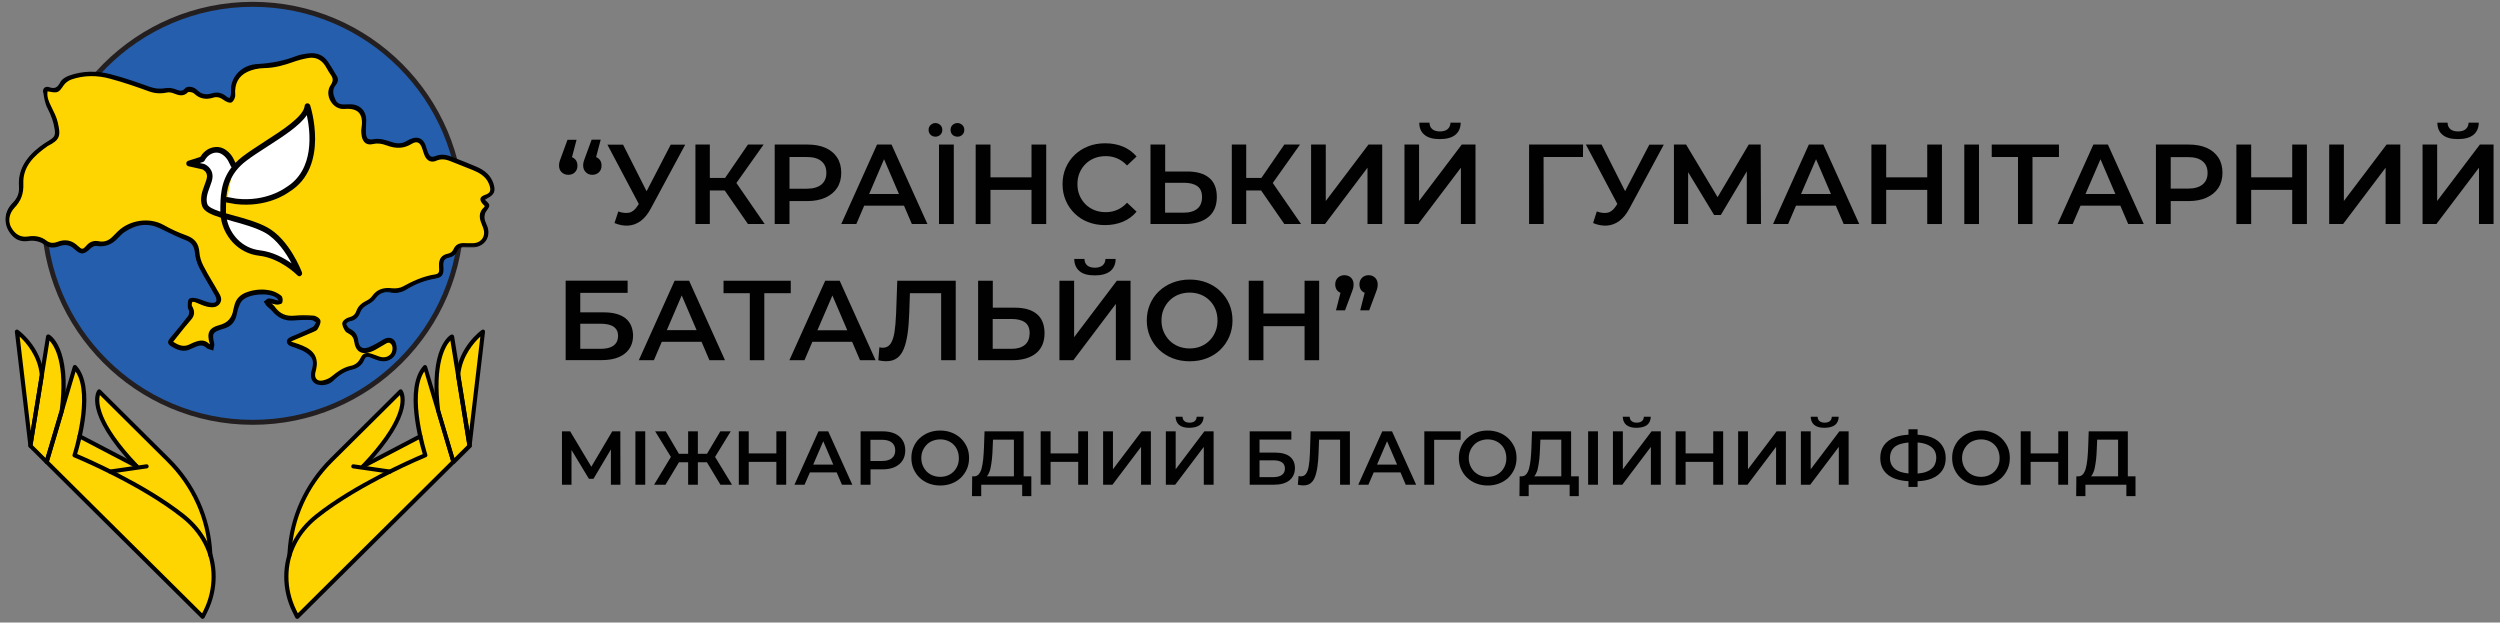 <svg width="257" height="64" viewBox="0 0 257 64" fill="none" xmlns="http://www.w3.org/2000/svg">
<rect x="0" y="0" width="257" height="64" fill="#808080" stroke="none"/>
<g clip-path="url(#clip0_381_2102)">
<path d="M60.9 17.97C61.16 17.97 61.39 17.88 61.57 17.71C61.75 17.54 61.84 17.31 61.84 17.02C61.84 16.73 61.75 16.5 61.57 16.33C61.48 16.25 61.39 16.19 61.28 16.15L61.75 14.36H60.82L60.21 16.02C60.14 16.2 60.09 16.35 60.05 16.46C60.01 16.58 59.98 16.68 59.97 16.76C59.95 16.84 59.95 16.93 59.95 17.02C59.95 17.3 60.04 17.53 60.22 17.7C60.39 17.88 60.62 17.97 60.9 17.97Z" fill="#010101"/>
<path d="M59.09 17.72C59.27 17.55 59.36 17.32 59.36 17.03C59.36 16.74 59.27 16.51 59.09 16.34C59 16.26 58.91 16.2 58.8 16.16L59.27 14.37H58.34L57.73 16.03C57.66 16.21 57.61 16.36 57.57 16.47C57.53 16.59 57.5 16.69 57.49 16.77C57.47 16.85 57.47 16.94 57.47 17.03C57.47 17.31 57.56 17.54 57.74 17.71C57.92 17.88 58.15 17.97 58.43 17.97C58.69 17.97 58.91 17.89 59.09 17.72Z" fill="#010101"/>
<path d="M65.55 21.15C65.3 21.55 65.01 21.79 64.69 21.86C64.36 21.93 63.99 21.89 63.56 21.74L63.17 22.93C63.65 23.13 64.12 23.22 64.59 23.19C65.05 23.16 65.48 23 65.87 22.71C66.26 22.42 66.6 22 66.89 21.46L70.44 14.87H68.95L66.47 19.66L64.05 14.87H62.44L65.67 20.97L65.55 21.15Z" fill="#010101"/>
<path d="M72.97 19.58H74.5L76.89 23.03H78.61L75.7 18.81L78.5 14.86H76.89L74.54 18.29H72.97V14.86H71.49V23.03H72.97V19.58Z" fill="#010101"/>
<path d="M81.16 20.67H83C83.72 20.67 84.34 20.55 84.86 20.31C85.38 20.07 85.78 19.74 86.06 19.31C86.34 18.88 86.48 18.36 86.48 17.76C86.48 17.15 86.34 16.63 86.06 16.2C85.78 15.76 85.38 15.43 84.86 15.2C84.34 14.97 83.72 14.86 83 14.86H79.64V23.03H81.16V20.67ZM81.16 16.14H82.93C83.6 16.14 84.1 16.28 84.44 16.57C84.78 16.85 84.95 17.25 84.95 17.77C84.95 18.29 84.78 18.68 84.44 18.97C84.1 19.25 83.6 19.4 82.93 19.4H81.16V16.14Z" fill="#010101"/>
<path d="M88.03 23.03L88.84 21.14H92.93L93.74 23.03H95.34L91.65 14.86H90.16L86.48 23.03H88.03ZM90.88 16.37L92.41 19.94H89.35L90.88 16.37Z" fill="#010101"/>
<path d="M96.16 14.05C96.35 14.05 96.52 13.99 96.66 13.86C96.8 13.73 96.87 13.56 96.87 13.35C96.87 13.15 96.8 12.98 96.66 12.85C96.52 12.72 96.35 12.65 96.16 12.65C95.97 12.65 95.81 12.72 95.67 12.85C95.53 12.98 95.46 13.15 95.46 13.35C95.46 13.56 95.53 13.73 95.67 13.86C95.81 13.99 95.97 14.05 96.16 14.05Z" fill="#010101"/>
<path d="M98.43 14.05C98.62 14.05 98.78 13.99 98.92 13.86C99.06 13.73 99.13 13.56 99.13 13.35C99.13 13.15 99.06 12.98 98.92 12.85C98.78 12.72 98.62 12.65 98.43 12.65C98.23 12.65 98.06 12.72 97.92 12.85C97.78 12.98 97.72 13.15 97.72 13.35C97.72 13.56 97.79 13.73 97.92 13.86C98.06 13.99 98.23 14.05 98.43 14.05Z" fill="#010101"/>
<path d="M98.05 14.86H96.53V23.03H98.05V14.86Z" fill="#010101"/>
<path d="M101.82 19.52H106.04V23.03H107.55V14.86H106.04V18.23H101.82V14.86H100.3V23.03H101.82V19.52Z" fill="#010101"/>
<path d="M110.48 21.95C110.87 22.33 111.33 22.63 111.86 22.83C112.39 23.04 112.97 23.14 113.6 23.14C114.28 23.14 114.89 23.02 115.44 22.79C115.99 22.56 116.46 22.21 116.84 21.76L115.86 20.84C115.56 21.17 115.22 21.41 114.86 21.57C114.49 21.73 114.1 21.81 113.68 21.81C113.25 21.81 112.86 21.74 112.51 21.6C112.16 21.46 111.85 21.26 111.59 21C111.33 20.74 111.13 20.44 110.98 20.09C110.83 19.74 110.76 19.35 110.76 18.93C110.76 18.51 110.83 18.12 110.98 17.77C111.13 17.42 111.33 17.12 111.59 16.86C111.85 16.6 112.16 16.4 112.51 16.26C112.86 16.12 113.25 16.05 113.68 16.05C114.1 16.05 114.49 16.13 114.86 16.29C115.23 16.45 115.56 16.69 115.86 17.01L116.84 16.09C116.46 15.64 115.99 15.3 115.44 15.07C114.89 14.84 114.28 14.73 113.61 14.73C112.98 14.73 112.4 14.83 111.87 15.04C111.34 15.25 110.88 15.54 110.48 15.92C110.08 16.3 109.78 16.74 109.56 17.25C109.34 17.76 109.23 18.32 109.23 18.93C109.23 19.54 109.34 20.1 109.56 20.61C109.78 21.13 110.09 21.57 110.48 21.95Z" fill="#010101"/>
<path d="M124.21 22.32C124.79 21.85 125.09 21.16 125.09 20.24C125.09 19.37 124.83 18.72 124.3 18.28C123.77 17.84 123.02 17.63 122.04 17.63H119.78V14.86H118.27V23.03H121.79C122.82 23.03 123.63 22.79 124.21 22.32ZM119.77 21.86V18.79H121.72C122.31 18.79 122.77 18.91 123.09 19.14C123.41 19.37 123.57 19.75 123.57 20.26C123.57 20.78 123.41 21.18 123.09 21.45C122.77 21.72 122.31 21.86 121.73 21.86H119.77Z" fill="#010101"/>
<path d="M132.03 23.03H133.75L130.84 18.81L133.64 14.86H132.03L129.67 18.29H128.11V14.86H126.63V23.03H128.11V19.58H129.64L132.03 23.03Z" fill="#010101"/>
<path d="M140.58 17.24V23.03H142.09V14.86H140.68L136.29 20.66V14.86H134.78V23.03H136.21L140.58 17.24Z" fill="#010101"/>
<path d="M146.44 13.86C146.79 14.16 147.32 14.3 148.02 14.3C148.72 14.3 149.25 14.15 149.61 13.86C149.97 13.56 150.15 13.15 150.16 12.61H149.11C149.1 12.9 149 13.12 148.81 13.28C148.62 13.44 148.36 13.51 148.02 13.51C147.69 13.51 147.42 13.43 147.24 13.28C147.05 13.12 146.96 12.9 146.95 12.61H145.9C145.9 13.15 146.08 13.57 146.44 13.86Z" fill="#010101"/>
<path d="M150.18 23.03H151.68V14.86H150.27L145.88 20.66V14.86H144.38V23.03H145.8L150.18 17.24V23.03Z" fill="#010101"/>
<path d="M157.19 23.03H158.69L158.68 16.14H162.73L162.74 14.86H157.19V23.03Z" fill="#010101"/>
<path d="M167.06 19.65L164.64 14.86H163.03L166.26 20.96L166.14 21.15C165.89 21.55 165.6 21.79 165.28 21.86C164.95 21.93 164.58 21.89 164.15 21.74L163.77 22.93C164.25 23.13 164.72 23.22 165.19 23.19C165.65 23.16 166.08 23 166.47 22.71C166.86 22.42 167.2 22 167.49 21.46L171.04 14.87H169.55L167.06 19.65Z" fill="#010101"/>
<path d="M173.54 17.7L176.21 22.1H176.9L179.57 17.62V23.03H181.03L181 14.86H179.77L176.57 20.27L173.33 14.86H172.08V23.03H173.54V17.7Z" fill="#010101"/>
<path d="M185.95 14.86L182.27 23.03H183.82L184.63 21.14H188.72L189.53 23.03H191.13L187.44 14.86H185.95ZM185.15 19.94L186.69 16.37L188.22 19.94H185.15Z" fill="#010101"/>
<path d="M193.9 19.52H198.12V23.03H199.63V14.86H198.12V18.23H193.9V14.86H192.38V23.03H193.9V19.52Z" fill="#010101"/>
<path d="M203.44 14.86H201.93V23.03H203.44V14.86Z" fill="#010101"/>
<path d="M208.94 23.03V16.14H211.66V14.86H204.75V16.14H207.45V23.03H208.94Z" fill="#010101"/>
<path d="M215.2 14.86L211.52 23.03H213.07L213.88 21.14H217.97L218.78 23.03H220.38L216.69 14.86H215.2ZM214.39 19.94L215.93 16.37L217.46 19.94H214.39Z" fill="#010101"/>
<path d="M226.85 15.2C226.33 14.97 225.71 14.86 224.99 14.86H221.63V23.03H223.15V20.67H224.99C225.71 20.67 226.33 20.55 226.85 20.31C227.37 20.07 227.77 19.74 228.05 19.31C228.33 18.88 228.47 18.36 228.47 17.76C228.47 17.15 228.33 16.63 228.05 16.2C227.76 15.76 227.36 15.43 226.85 15.2ZM226.43 18.96C226.09 19.24 225.59 19.39 224.92 19.39H223.15V16.15H224.92C225.59 16.15 226.09 16.29 226.43 16.58C226.77 16.86 226.94 17.26 226.94 17.78C226.94 18.3 226.77 18.67 226.43 18.96Z" fill="#010101"/>
<path d="M235.64 18.23H231.42V14.86H229.9V23.03H231.42V19.52H235.64V23.03H237.15V14.86H235.64V18.23Z" fill="#010101"/>
<path d="M240.95 20.66V14.86H239.44V23.03H240.87L245.24 17.24V23.03H246.75V14.86H245.34L240.95 20.66Z" fill="#010101"/>
<path d="M251.1 13.86C251.45 14.16 251.98 14.3 252.68 14.3C253.38 14.3 253.91 14.15 254.27 13.86C254.63 13.56 254.81 13.15 254.82 12.61H253.77C253.76 12.9 253.66 13.12 253.47 13.28C253.28 13.44 253.02 13.51 252.68 13.51C252.35 13.51 252.08 13.43 251.9 13.28C251.71 13.12 251.62 12.9 251.61 12.61H250.56C250.56 13.15 250.74 13.57 251.1 13.86Z" fill="#010101"/>
<path d="M254.93 14.86L250.54 20.66V14.86H249.04V23.03H250.46L254.84 17.24V23.03H256.34V14.86H254.93Z" fill="#010101"/>
<path d="M64.3 32.72C63.79 32.32 63.05 32.11 62.07 32.11H59.65V30.11H64.52V28.85H58.15V37.02H61.84C62.87 37.02 63.66 36.8 64.23 36.35C64.79 35.91 65.08 35.28 65.08 34.48C65.06 33.72 64.81 33.13 64.3 32.72ZM63.08 35.52C62.78 35.75 62.33 35.86 61.75 35.86H59.65V33.28H61.75C62.94 33.28 63.54 33.7 63.54 34.54C63.53 34.97 63.38 35.3 63.08 35.52Z" fill="#010101"/>
<path d="M72.12 35.14L72.93 37.03H74.53L70.84 28.86H69.35L65.67 37.03H67.22L68.03 35.14H72.12ZM70.08 30.37L71.61 33.94H68.55L70.08 30.37Z" fill="#010101"/>
<path d="M78.57 37.03V30.14H81.29V28.86H74.38V30.14H77.08V37.03H78.57Z" fill="#010101"/>
<path d="M86.32 28.86H84.83L81.15 37.03H82.7L83.51 35.14H87.6L88.41 37.03H90.01L86.32 28.86ZM84.03 33.95L85.57 30.38L87.1 33.95H84.03Z" fill="#010101"/>
<path d="M96.74 37.03H98.25V28.86H92.24L92.12 32.23C92.09 33 92.03 33.65 91.95 34.17C91.86 34.69 91.73 35.08 91.54 35.35C91.35 35.61 91.09 35.75 90.75 35.75C90.63 35.75 90.51 35.73 90.4 35.7L90.29 37.03C90.45 37.07 90.59 37.1 90.73 37.11C90.87 37.13 91 37.13 91.13 37.13C91.57 37.13 91.93 37.02 92.22 36.81C92.51 36.6 92.74 36.28 92.91 35.86C93.08 35.44 93.21 34.92 93.3 34.3C93.39 33.69 93.44 32.98 93.47 32.18L93.54 30.14H96.75V37.03H96.74Z" fill="#010101"/>
<path d="M106.58 32.28C106.05 31.84 105.3 31.63 104.32 31.63H102.06V28.86H100.55V37.03H104.07C105.1 37.03 105.91 36.79 106.5 36.32C107.08 35.85 107.38 35.16 107.38 34.24C107.37 33.37 107.11 32.71 106.58 32.28ZM105.36 35.45C105.04 35.72 104.58 35.86 104 35.86H102.05V32.79H104C104.59 32.79 105.05 32.91 105.37 33.14C105.69 33.37 105.85 33.75 105.85 34.26C105.84 34.78 105.68 35.18 105.36 35.45Z" fill="#010101"/>
<path d="M112.55 27.52C112.22 27.52 111.95 27.44 111.77 27.29C111.58 27.13 111.49 26.91 111.48 26.62H110.43C110.44 27.16 110.62 27.57 110.97 27.87C111.32 28.17 111.85 28.31 112.55 28.31C113.25 28.31 113.78 28.16 114.14 27.87C114.5 27.57 114.68 27.16 114.69 26.62H113.64C113.63 26.91 113.53 27.13 113.34 27.29C113.15 27.44 112.89 27.52 112.55 27.52Z" fill="#010101"/>
<path d="M114.71 31.24V37.03H116.22V28.86H114.81L110.42 34.66V28.86H108.91V37.03H110.34L114.71 31.24Z" fill="#010101"/>
<path d="M125.44 29.93C125.05 29.55 124.58 29.26 124.05 29.05C123.51 28.84 122.93 28.74 122.3 28.74C121.66 28.74 121.07 28.85 120.54 29.06C120 29.27 119.54 29.56 119.14 29.94C118.74 30.32 118.44 30.76 118.22 31.27C118 31.78 117.89 32.34 117.89 32.94C117.89 33.54 118 34.09 118.22 34.6C118.44 35.11 118.75 35.56 119.14 35.94C119.54 36.32 120.01 36.62 120.55 36.83C121.09 37.04 121.68 37.14 122.31 37.14C122.94 37.14 123.52 37.04 124.06 36.83C124.6 36.62 125.06 36.33 125.45 35.95C125.84 35.57 126.15 35.12 126.37 34.61C126.59 34.1 126.7 33.54 126.7 32.94C126.7 32.33 126.59 31.77 126.37 31.26C126.14 30.75 125.84 30.31 125.44 29.93ZM124.94 34.1C124.8 34.45 124.6 34.75 124.34 35.01C124.08 35.27 123.78 35.47 123.44 35.61C123.09 35.75 122.71 35.82 122.3 35.82C121.89 35.82 121.5 35.75 121.15 35.61C120.8 35.47 120.49 35.27 120.23 35.01C119.97 34.75 119.77 34.44 119.62 34.09C119.47 33.74 119.4 33.36 119.4 32.95C119.4 32.53 119.47 32.15 119.62 31.8C119.77 31.45 119.97 31.15 120.23 30.89C120.49 30.63 120.79 30.43 121.15 30.29C121.5 30.15 121.89 30.08 122.3 30.08C122.71 30.08 123.09 30.15 123.44 30.29C123.79 30.43 124.09 30.63 124.35 30.89C124.61 31.15 124.81 31.45 124.95 31.8C125.09 32.15 125.16 32.53 125.16 32.96C125.16 33.36 125.09 33.75 124.94 34.1Z" fill="#010101"/>
<path d="M129.88 33.53H134.11V37.03H135.61V28.86H134.11V32.23H129.88V28.86H128.37V37.03H129.88V33.53Z" fill="#010101"/>
<path d="M138.2 28.29C137.94 28.29 137.71 28.38 137.53 28.55C137.35 28.73 137.26 28.96 137.26 29.24C137.26 29.52 137.35 29.76 137.53 29.93C137.61 30 137.7 30.06 137.8 30.1L137.34 31.9H138.27L138.89 30.24C138.96 30.06 139.01 29.92 139.05 29.8C139.09 29.69 139.11 29.59 139.13 29.5C139.14 29.41 139.15 29.32 139.15 29.24C139.15 28.96 139.06 28.73 138.89 28.55C138.71 28.38 138.48 28.29 138.2 28.29Z" fill="#010101"/>
<path d="M140.75 31.91L141.37 30.25C141.44 30.07 141.49 29.93 141.53 29.81C141.57 29.7 141.59 29.6 141.61 29.51C141.62 29.42 141.63 29.33 141.63 29.25C141.63 28.97 141.54 28.74 141.37 28.56C141.19 28.38 140.97 28.29 140.69 28.29C140.43 28.29 140.2 28.38 140.02 28.55C139.84 28.73 139.75 28.96 139.75 29.24C139.75 29.52 139.84 29.76 140.02 29.93C140.1 30 140.19 30.06 140.29 30.1L139.83 31.9H140.75V31.91Z" fill="#010101"/>
<path d="M62.94 44.34L60.79 47.98L58.61 44.34H57.77V49.83H58.75V46.26L60.54 49.22H61.01L62.8 46.2V49.83H63.78L63.77 44.34H62.94Z" fill="#010101"/>
<path d="M66.33 44.34H65.32V49.83H66.33V44.34Z" fill="#010101"/>
<path d="M75.12 44.34H74.05L72.68 46.65H71.74V44.34H70.74V46.65H69.79L68.44 44.34H67.35L68.97 46.97L67.24 49.83H68.41L69.8 47.52H70.74V49.83H71.74V47.52H72.67L74.06 49.83H75.25L73.51 46.97L75.12 44.34Z" fill="#010101"/>
<path d="M79.81 46.61H76.97V44.34H75.95V49.83H76.97V47.48H79.81V49.83H80.82V44.34H79.81V46.61Z" fill="#010101"/>
<path d="M84.14 44.34L81.67 49.83H82.71L83.26 48.56H86.01L86.55 49.83H87.62L85.14 44.34H84.14ZM83.6 47.76L84.63 45.36L85.66 47.76H83.6Z" fill="#010101"/>
<path d="M91.98 44.57C91.63 44.42 91.22 44.34 90.73 44.34H88.47V49.83H89.49V48.25H90.73C91.22 48.25 91.63 48.17 91.98 48.01C92.33 47.85 92.6 47.63 92.78 47.34C92.97 47.05 93.06 46.7 93.06 46.3C93.06 45.89 92.97 45.54 92.78 45.25C92.59 44.95 92.32 44.73 91.98 44.57ZM91.69 47.1C91.46 47.29 91.12 47.39 90.67 47.39H89.48V45.21H90.67C91.12 45.21 91.46 45.31 91.69 45.5C91.92 45.69 92.03 45.96 92.03 46.3C92.03 46.64 91.92 46.91 91.69 47.1Z" fill="#010101"/>
<path d="M98.77 45.06C98.51 44.81 98.19 44.61 97.83 44.47C97.47 44.33 97.08 44.26 96.65 44.26C96.22 44.26 95.83 44.33 95.47 44.47C95.11 44.61 94.8 44.81 94.53 45.06C94.26 45.31 94.06 45.61 93.91 45.95C93.76 46.29 93.69 46.67 93.69 47.08C93.69 47.48 93.76 47.86 93.91 48.2C94.06 48.54 94.26 48.84 94.53 49.1C94.8 49.36 95.11 49.56 95.48 49.7C95.84 49.84 96.24 49.91 96.66 49.91C97.08 49.91 97.48 49.84 97.84 49.7C98.2 49.56 98.51 49.36 98.78 49.11C99.04 48.85 99.25 48.55 99.4 48.21C99.55 47.87 99.62 47.49 99.62 47.08C99.62 46.67 99.55 46.3 99.4 45.95C99.24 45.61 99.04 45.31 98.77 45.06ZM98.43 47.87C98.33 48.11 98.2 48.31 98.03 48.48C97.86 48.65 97.65 48.79 97.42 48.88C97.19 48.97 96.93 49.02 96.66 49.02C96.38 49.02 96.13 48.97 95.89 48.88C95.65 48.79 95.45 48.65 95.27 48.48C95.1 48.3 94.96 48.1 94.86 47.86C94.76 47.62 94.71 47.37 94.71 47.09C94.71 46.81 94.76 46.55 94.86 46.32C94.96 46.09 95.1 45.88 95.27 45.71C95.44 45.53 95.65 45.4 95.89 45.31C96.13 45.22 96.39 45.17 96.66 45.17C96.94 45.17 97.19 45.22 97.42 45.31C97.65 45.4 97.86 45.54 98.03 45.71C98.21 45.88 98.34 46.09 98.43 46.32C98.52 46.56 98.57 46.81 98.57 47.1C98.57 47.39 98.53 47.63 98.43 47.87Z" fill="#010101"/>
<path d="M105.23 44.34H101.21L101.15 46.07C101.13 46.49 101.11 46.87 101.07 47.23C101.03 47.58 100.98 47.89 100.91 48.15C100.84 48.41 100.74 48.61 100.61 48.76C100.48 48.9 100.32 48.97 100.12 48.97H99.94L99.92 51H100.87V49.83H105.08V51H106.02V48.97H105.23V44.34ZM104.23 48.97H101.44C101.49 48.92 101.55 48.85 101.59 48.77C101.69 48.59 101.78 48.37 101.83 48.1C101.89 47.83 101.93 47.54 101.97 47.21C102 46.88 102.03 46.54 102.04 46.17L102.08 45.2H104.23V48.97Z" fill="#010101"/>
<path d="M110.84 46.61H108V44.34H106.98V49.83H108V47.48H110.84V49.83H111.85V44.34H110.84V46.61Z" fill="#010101"/>
<path d="M114.41 48.24V44.34H113.4V49.83H114.36L117.3 45.94V49.83H118.31V44.34H117.36L114.41 48.24Z" fill="#010101"/>
<path d="M123.36 43.68C123.6 43.48 123.72 43.2 123.73 42.84H123.02C123.01 43.03 122.95 43.18 122.82 43.29C122.69 43.39 122.52 43.45 122.29 43.45C122.07 43.45 121.89 43.4 121.76 43.29C121.63 43.19 121.57 43.04 121.56 42.84H120.85C120.86 43.2 120.98 43.48 121.21 43.68C121.45 43.88 121.8 43.98 122.27 43.98C122.77 43.97 123.12 43.87 123.36 43.68Z" fill="#010101"/>
<path d="M120.86 48.24V44.34H119.85V49.83H120.81L123.75 45.94V49.83H124.76V44.34H123.81L120.86 48.24Z" fill="#010101"/>
<path d="M132.6 46.94C132.26 46.67 131.76 46.53 131.1 46.53H129.48V45.19H132.75V44.34H128.47V49.83H130.95C131.64 49.83 132.18 49.68 132.55 49.38C132.92 49.08 133.12 48.66 133.12 48.12C133.12 47.61 132.94 47.21 132.6 46.94ZM131.78 48.82C131.58 48.97 131.28 49.05 130.89 49.05H129.48V47.32H130.89C131.69 47.32 132.09 47.6 132.09 48.17C132.09 48.45 131.99 48.67 131.78 48.82Z" fill="#010101"/>
<path d="M134.66 46.61C134.64 47.13 134.6 47.56 134.54 47.91C134.48 48.26 134.39 48.52 134.26 48.7C134.13 48.88 133.96 48.97 133.73 48.97C133.65 48.97 133.57 48.96 133.49 48.94L133.42 49.83C133.52 49.86 133.62 49.87 133.71 49.88C133.8 49.89 133.89 49.9 133.98 49.9C134.27 49.9 134.52 49.83 134.71 49.69C134.9 49.55 135.06 49.34 135.17 49.05C135.28 48.77 135.37 48.42 135.43 48C135.49 47.59 135.53 47.11 135.55 46.57L135.6 45.2H137.76V49.83H138.77V44.34H134.73L134.66 46.61Z" fill="#010101"/>
<path d="M142.1 44.34L139.63 49.83H140.67L141.22 48.56H143.97L144.51 49.83H145.58L143.1 44.34H142.1ZM141.56 47.76L142.59 45.36L143.62 47.76H141.56Z" fill="#010101"/>
<path d="M150.15 45.21L150.16 44.34H146.42V49.83H147.43V45.21H150.15Z" fill="#010101"/>
<path d="M155.05 45.06C154.79 44.81 154.47 44.61 154.11 44.47C153.75 44.33 153.36 44.26 152.93 44.26C152.5 44.26 152.11 44.33 151.75 44.47C151.39 44.61 151.08 44.81 150.81 45.06C150.54 45.31 150.34 45.61 150.19 45.95C150.04 46.29 149.97 46.67 149.97 47.08C149.97 47.48 150.04 47.86 150.19 48.2C150.34 48.54 150.54 48.84 150.81 49.1C151.08 49.36 151.39 49.56 151.76 49.7C152.12 49.84 152.52 49.91 152.94 49.91C153.36 49.91 153.76 49.84 154.12 49.7C154.48 49.56 154.79 49.36 155.06 49.11C155.32 48.85 155.53 48.55 155.68 48.21C155.83 47.87 155.9 47.49 155.9 47.08C155.9 46.67 155.83 46.3 155.68 45.95C155.52 45.61 155.31 45.31 155.05 45.06ZM154.71 47.87C154.61 48.11 154.48 48.31 154.31 48.48C154.14 48.65 153.93 48.79 153.7 48.88C153.47 48.97 153.21 49.02 152.94 49.02C152.67 49.02 152.41 48.97 152.17 48.88C151.93 48.79 151.73 48.65 151.55 48.48C151.38 48.3 151.24 48.1 151.14 47.86C151.04 47.62 150.99 47.37 150.99 47.09C150.99 46.81 151.04 46.55 151.14 46.32C151.24 46.09 151.38 45.88 151.55 45.71C151.72 45.53 151.93 45.4 152.17 45.31C152.41 45.22 152.67 45.17 152.94 45.17C153.21 45.17 153.47 45.22 153.7 45.31C153.93 45.4 154.14 45.54 154.31 45.71C154.49 45.88 154.62 46.09 154.71 46.32C154.8 46.56 154.85 46.81 154.85 47.1C154.85 47.39 154.81 47.63 154.71 47.87Z" fill="#010101"/>
<path d="M161.51 44.34H157.49L157.43 46.07C157.41 46.49 157.39 46.87 157.35 47.23C157.31 47.59 157.26 47.89 157.19 48.15C157.12 48.41 157.02 48.61 156.89 48.76C156.76 48.9 156.6 48.97 156.4 48.97H156.22L156.2 51H157.15V49.83H161.36V51H162.3V48.97H161.51V44.34ZM160.5 48.97H157.71C157.76 48.92 157.82 48.85 157.86 48.77C157.96 48.59 158.05 48.37 158.1 48.1C158.16 47.83 158.2 47.54 158.24 47.21C158.27 46.88 158.3 46.54 158.31 46.17L158.35 45.2H160.5V48.97Z" fill="#010101"/>
<path d="M164.27 44.34H163.26V49.83H164.27V44.34Z" fill="#010101"/>
<path d="M169.33 43.68C169.57 43.48 169.69 43.2 169.7 42.84H168.99C168.98 43.03 168.92 43.18 168.79 43.29C168.66 43.39 168.49 43.45 168.26 43.45C168.04 43.45 167.86 43.4 167.73 43.29C167.6 43.19 167.54 43.04 167.53 42.84H166.82C166.83 43.2 166.95 43.48 167.18 43.68C167.42 43.88 167.77 43.98 168.24 43.98C168.73 43.97 169.09 43.87 169.33 43.68Z" fill="#010101"/>
<path d="M166.83 48.24V44.34H165.81V49.83H166.77L169.71 45.94V49.83H170.73V44.34H169.78L166.83 48.24Z" fill="#010101"/>
<path d="M176.12 46.61H173.28V44.34H172.26V49.83H173.28V47.48H176.12V49.83H177.14V44.34H176.12V46.61Z" fill="#010101"/>
<path d="M179.69 48.24V44.34H178.68V49.83H179.64L182.58 45.94V49.83H183.59V44.34H182.64L179.69 48.24Z" fill="#010101"/>
<path d="M188.65 43.68C188.89 43.48 189.01 43.2 189.02 42.84H188.31C188.3 43.03 188.24 43.18 188.11 43.29C187.98 43.39 187.81 43.45 187.58 43.45C187.36 43.45 187.18 43.4 187.05 43.29C186.92 43.19 186.86 43.04 186.85 42.84H186.14C186.15 43.2 186.27 43.48 186.5 43.68C186.74 43.88 187.09 43.98 187.56 43.98C188.05 43.97 188.41 43.87 188.65 43.68Z" fill="#010101"/>
<path d="M186.14 48.24V44.34H185.13V49.83H186.09L189.03 45.94V49.83H190.04V44.34H189.09L186.14 48.24Z" fill="#010101"/>
<path d="M198.55 44.96C198.15 44.8 197.67 44.72 197.13 44.69V44.13H196.19V44.69C195.65 44.72 195.18 44.8 194.78 44.96C194.3 45.15 193.93 45.42 193.67 45.78C193.41 46.14 193.29 46.57 193.29 47.09C193.29 47.61 193.42 48.04 193.67 48.39C193.93 48.75 194.3 49.02 194.78 49.2C195.18 49.35 195.65 49.44 196.19 49.47V50.06H197.13V49.47C197.68 49.45 198.17 49.36 198.57 49.2C199.04 49.01 199.4 48.74 199.65 48.38C199.9 48.02 200.02 47.59 200.02 47.09C200.02 46.58 199.89 46.14 199.64 45.78C199.39 45.42 199.03 45.14 198.55 44.96ZM196.19 48.67C195.88 48.64 195.6 48.59 195.37 48.51C195.02 48.39 194.75 48.21 194.57 47.97C194.38 47.73 194.29 47.43 194.29 47.08C194.29 46.72 194.38 46.42 194.55 46.18C194.73 45.94 194.99 45.76 195.34 45.65C195.58 45.57 195.87 45.52 196.19 45.49V48.67ZM198.78 47.96C198.6 48.2 198.35 48.38 198 48.51C197.75 48.6 197.46 48.65 197.13 48.68V45.49C197.46 45.51 197.75 45.57 198 45.66C198.34 45.78 198.6 45.96 198.78 46.19C198.96 46.43 199.05 46.72 199.05 47.07C199.04 47.42 198.95 47.72 198.78 47.96Z" fill="#010101"/>
<path d="M205.76 45.06C205.5 44.81 205.18 44.61 204.82 44.47C204.46 44.33 204.07 44.26 203.64 44.26C203.21 44.26 202.82 44.33 202.46 44.47C202.1 44.61 201.79 44.81 201.52 45.06C201.25 45.31 201.05 45.61 200.9 45.95C200.75 46.29 200.68 46.67 200.68 47.08C200.68 47.48 200.75 47.86 200.9 48.2C201.05 48.54 201.25 48.84 201.52 49.1C201.79 49.36 202.1 49.56 202.47 49.7C202.83 49.84 203.23 49.91 203.65 49.91C204.07 49.91 204.47 49.84 204.83 49.7C205.19 49.56 205.5 49.36 205.77 49.11C206.03 48.85 206.24 48.55 206.39 48.21C206.54 47.87 206.61 47.49 206.61 47.08C206.61 46.67 206.54 46.3 206.39 45.95C206.23 45.61 206.02 45.31 205.76 45.06ZM205.42 47.87C205.32 48.11 205.19 48.31 205.02 48.48C204.85 48.65 204.64 48.79 204.41 48.88C204.18 48.97 203.92 49.02 203.65 49.02C203.38 49.02 203.12 48.97 202.88 48.88C202.64 48.79 202.44 48.65 202.26 48.48C202.09 48.3 201.95 48.1 201.85 47.86C201.75 47.62 201.7 47.37 201.7 47.09C201.7 46.81 201.75 46.55 201.85 46.32C201.95 46.09 202.09 45.88 202.26 45.71C202.43 45.53 202.64 45.4 202.88 45.31C203.12 45.22 203.38 45.17 203.65 45.17C203.92 45.17 204.18 45.22 204.41 45.31C204.64 45.4 204.85 45.54 205.02 45.71C205.2 45.88 205.33 46.09 205.42 46.32C205.51 46.56 205.56 46.81 205.56 47.1C205.56 47.39 205.52 47.63 205.42 47.87Z" fill="#010101"/>
<path d="M211.59 46.61H208.75V44.34H207.73V49.83H208.75V47.48H211.59V49.83H212.6V44.34H211.59V46.61Z" fill="#010101"/>
<path d="M218.74 44.34H214.72L214.66 46.07C214.64 46.49 214.62 46.87 214.58 47.23C214.54 47.58 214.49 47.89 214.42 48.15C214.35 48.41 214.25 48.61 214.12 48.76C213.99 48.9 213.83 48.97 213.63 48.97H213.45L213.43 51H214.38V49.83H218.59V51H219.53V48.97H218.74V44.34ZM217.74 48.97H214.95C215 48.92 215.06 48.85 215.1 48.77C215.2 48.59 215.29 48.37 215.34 48.1C215.4 47.83 215.44 47.54 215.48 47.21C215.51 46.88 215.54 46.54 215.55 46.17L215.59 45.2H217.74V48.97Z" fill="#010101"/>
<path d="M47.09 38.56L46.45 34.6C46.45 34.6 44.24 35.8 45.04 42.22L43.7 37.73C42.28 39.26 42.71 42.63 43.2 44.81C42.78 44.96 42.2 45.28 41.41 45.83L37.36 47.91C42.77 42.21 41.2 40.22 41.2 40.22L34.09 47.28C31.54 49.82 29.98 53.2 29.78 56.79C29.77 56.88 29.77 56.98 29.77 57.08C29.21 58.95 29.39 60.99 30.26 62.77L30.57 63.4L46.62 47.47L48.28 45.82L49.66 34.08C49.65 34.09 47.36 35.72 47.09 38.56Z" fill="#FED500"/>
<path d="M21.63 57.08C21.63 56.98 21.62 56.89 21.62 56.79C21.42 53.2 19.86 49.81 17.31 47.28L10.2 40.22C10.2 40.22 8.63 42.21 14.04 47.91L8.19 44.85C8.67 42.68 9.13 39.26 7.69 37.73L6.35 42.22C7.15 35.8 4.94 34.6 4.94 34.6L4.3 38.56C4.04 35.72 1.74 34.09 1.74 34.09L3.12 45.83L4.78 47.48L20.83 63.41L21.14 62.78C22.01 60.99 22.2 58.95 21.63 57.08Z" fill="#FED500"/>
<path d="M30.56 63.62C30.55 63.62 30.54 63.62 30.52 63.62C30.45 63.61 30.39 63.57 30.36 63.5L30.05 62.87C28.94 60.6 28.94 57.94 30.05 55.76C30.6 54.68 31.4 53.72 32.43 52.9C36.4 49.74 42.35 47.15 43.46 46.68C43.11 45.54 41.48 39.8 43.54 37.59C43.59 37.53 43.67 37.51 43.74 37.53C43.81 37.55 43.87 37.6 43.9 37.68L46.8 47.43C46.82 47.51 46.8 47.59 46.75 47.64L30.71 63.56C30.67 63.6 30.62 63.62 30.56 63.62ZM30.44 62.68L30.62 63.04L46.37 47.41L43.62 38.18C41.96 40.65 43.91 46.67 43.93 46.73C43.96 46.84 43.91 46.95 43.81 46.99C43.74 47.02 37.03 49.78 32.7 53.23C31.72 54.01 30.96 54.92 30.44 55.95C29.39 58.01 29.39 60.53 30.44 62.68Z" fill="#010101"/>
<path d="M46.61 47.69C46.59 47.69 46.57 47.69 46.56 47.68C46.49 47.66 46.43 47.61 46.41 47.53L44.85 42.27C44.85 42.26 44.84 42.25 44.84 42.24C44.03 35.75 46.26 34.46 46.36 34.41C46.42 34.38 46.49 34.38 46.56 34.41C46.62 34.44 46.67 34.5 46.68 34.57L48.5 45.8C48.51 45.87 48.49 45.94 48.44 45.99L46.78 47.64C46.72 47.67 46.66 47.69 46.61 47.69ZM45.25 42.18L46.71 47.08L48.04 45.76L46.3 35.01C45.78 35.57 44.66 37.38 45.25 42.18Z" fill="#010101"/>
<path d="M48.27 46.04C48.17 46.04 48.08 45.96 48.06 45.86L46.88 38.6C46.88 38.58 46.88 38.56 46.88 38.55C47.15 35.64 49.43 33.99 49.53 33.92C49.6 33.87 49.69 33.87 49.76 33.91C49.83 33.95 49.87 34.03 49.86 34.12L48.48 45.86C48.47 45.96 48.38 46.04 48.27 46.04ZM47.31 38.56L48.24 44.29L49.38 34.6C48.73 35.2 47.5 36.58 47.31 38.56Z" fill="#010101"/>
<path d="M29.76 57.3C29.63 57.3 29.54 57.2 29.55 57.08C29.55 56.98 29.56 56.89 29.56 56.79C29.76 53.17 31.31 49.74 33.93 47.14L41.04 40.08C41.08 40.04 41.14 40.01 41.2 40.02C41.26 40.02 41.32 40.05 41.35 40.1C41.42 40.19 42.97 42.3 37.5 48.07C37.42 48.16 37.28 48.16 37.2 48.08C37.11 48 37.11 47.86 37.19 47.78C41.35 43.4 41.3 41.28 41.11 40.61L34.22 47.45C31.67 49.98 30.16 53.31 29.97 56.82C29.96 56.91 29.96 57.01 29.96 57.1C29.97 57.21 29.88 57.3 29.76 57.3Z" fill="#010101"/>
<path d="M40.08 48.69C40.07 48.69 40.06 48.69 40.05 48.69L36.29 48.15C36.17 48.13 36.09 48.03 36.11 47.91C36.13 47.79 36.23 47.71 36.35 47.73L40.11 48.27C40.23 48.29 40.31 48.39 40.29 48.51C40.28 48.62 40.19 48.69 40.08 48.69Z" fill="#010101"/>
<path d="M37.36 48.12C37.28 48.12 37.21 48.08 37.17 48.01C37.12 47.91 37.16 47.78 37.26 47.72L43.11 44.66C43.21 44.61 43.34 44.65 43.4 44.75C43.45 44.85 43.41 44.98 43.31 45.04L37.46 48.1C37.43 48.12 37.4 48.12 37.36 48.12Z" fill="#010101"/>
<path d="M20.84 63.62C20.78 63.62 20.73 63.6 20.69 63.56L4.64 47.63C4.58 47.57 4.56 47.49 4.59 47.42L7.49 37.67C7.51 37.6 7.57 37.54 7.65 37.52C7.72 37.5 7.8 37.53 7.85 37.58C9.92 39.79 8.28 45.54 7.93 46.67C9.04 47.14 14.98 49.73 18.96 52.89C19.99 53.71 20.79 54.67 21.34 55.75C22.45 57.93 22.45 60.59 21.34 62.86L21.03 63.49C21 63.55 20.94 63.6 20.87 63.61C20.86 63.62 20.85 63.62 20.84 63.62ZM5.03 47.42L20.78 63.05L20.96 62.69C22.01 60.54 22.01 58.02 20.96 55.96C20.44 54.94 19.68 54.02 18.7 53.24C14.36 49.79 7.65 47.03 7.58 47C7.48 46.96 7.42 46.84 7.46 46.74C7.48 46.68 9.43 40.66 7.77 38.19L5.03 47.42Z" fill="#010101"/>
<path d="M4.79 47.69C4.73 47.69 4.68 47.67 4.64 47.63L2.98 45.98C2.93 45.93 2.91 45.86 2.92 45.79L4.74 34.56C4.75 34.49 4.79 34.43 4.86 34.4C4.92 34.37 4.99 34.37 5.06 34.4C5.16 34.45 7.39 35.74 6.58 42.23C6.58 42.24 6.58 42.25 6.57 42.26L5.01 47.52C4.99 47.59 4.93 47.65 4.86 47.67C4.82 47.69 4.81 47.69 4.79 47.69ZM3.35 45.76L4.68 47.08L6.14 42.18C6.74 37.38 5.62 35.58 5.09 35.01L3.35 45.76Z" fill="#010101"/>
<path d="M3.13 46.04C3.12 46.04 3.12 46.04 3.13 46.04C3.02 46.04 2.93 45.96 2.92 45.85L1.53 34.12C1.52 34.04 1.56 33.95 1.63 33.91C1.7 33.87 1.79 33.87 1.86 33.92C1.96 33.99 4.24 35.64 4.51 38.55C4.51 38.57 4.51 38.59 4.51 38.6L3.33 45.86C3.32 45.97 3.23 46.04 3.13 46.04ZM2.02 34.6L3.16 44.29L4.09 38.56C3.9 36.58 2.67 35.2 2.02 34.6Z" fill="#010101"/>
<path d="M21.63 57.3C21.52 57.3 21.42 57.21 21.42 57.1C21.42 57 21.41 56.91 21.41 56.82C21.22 53.3 19.71 49.98 17.16 47.45L10.27 40.61C10.09 41.27 10.02 43.39 14.19 47.78C14.27 47.87 14.27 48 14.18 48.08C14.09 48.16 13.96 48.16 13.88 48.07C8.41 42.31 9.96 40.19 10.03 40.1C10.07 40.05 10.12 40.02 10.18 40.02C10.24 40.02 10.3 40.04 10.34 40.08L17.45 47.14C20.07 49.74 21.63 53.17 21.82 56.79C21.83 56.89 21.83 56.98 21.83 57.08C21.85 57.19 21.76 57.29 21.63 57.3C21.64 57.3 21.64 57.3 21.63 57.3Z" fill="#010101"/>
<path d="M11.31 48.69C11.21 48.69 11.11 48.61 11.1 48.51C11.08 48.39 11.16 48.29 11.28 48.27L15.04 47.73C15.16 47.71 15.26 47.79 15.28 47.91C15.3 48.03 15.22 48.13 15.1 48.15L11.34 48.69C11.33 48.69 11.32 48.69 11.31 48.69Z" fill="#010101"/>
<path d="M14.03 48.12C14 48.12 13.96 48.11 13.93 48.1L8.08 45.04C7.98 44.99 7.94 44.86 7.99 44.75C8.04 44.65 8.17 44.61 8.28 44.66L14.13 47.72C14.23 47.77 14.27 47.9 14.22 48.01C14.18 48.08 14.11 48.12 14.03 48.12Z" fill="#010101"/>
<path d="M25.98 43.42C37.849 43.42 47.47 33.798 47.47 21.93C47.47 10.061 37.849 0.44 25.98 0.44C14.111 0.44 4.49 10.061 4.49 21.93C4.49 33.798 14.111 43.42 25.98 43.42Z" fill="#255EAC"/>
<path d="M25.98 43.67C14 43.67 4.25 33.92 4.25 21.93C4.25 9.94 14 0.19 25.98 0.19C37.96 0.19 47.72 9.94 47.72 21.93C47.72 33.92 37.97 43.67 25.98 43.67ZM25.98 0.7C14.27 0.7 4.75 10.23 4.75 21.93C4.75 33.63 14.28 43.16 25.98 43.16C37.68 43.16 47.21 33.63 47.21 21.93C47.21 10.23 37.69 0.7 25.98 0.7Z" fill="#231F20"/>
<path d="M50.32 18.84C50.01 18.09 49.36 17.71 48.65 17.42C47.86 17.09 47.06 16.79 46.27 16.47C45.79 16.28 45.32 16.22 44.81 16.44C44.35 16.64 43.97 16.49 43.74 16.03C43.61 15.77 43.54 15.48 43.45 15.2C43.22 14.55 42.84 14.36 42.26 14.71C41.44 15.22 40.62 15.19 39.77 14.86C39.3 14.68 38.82 14.59 38.3 14.72C37.73 14.86 37.36 14.58 37.26 13.99C37.21 13.72 37.19 13.43 37.23 13.16C37.43 11.91 37.07 10.96 35.38 11.1C34.24 11.2 33.38 9.75 34.03 8.79C34.41 8.23 34.26 7.91 33.95 7.49C33.77 7.24 33.65 6.95 33.47 6.7C33.03 6.03 32.4 5.74 31.61 5.89C31.08 5.99 30.55 6.13 30.04 6.31C29.1 6.64 28.17 6.9 27.16 6.92C26.57 6.93 25.94 7.05 25.41 7.29C24.39 7.75 23.99 8.63 24.07 9.75C24.09 9.98 23.94 10.33 23.75 10.44C23.61 10.53 23.26 10.37 23.07 10.23C22.7 9.96 22.34 9.81 21.88 9.95C21.18 10.17 20.56 10.09 20 9.55C19.86 9.4 19.38 9.3 19.28 9.4C18.79 9.9 18.33 9.68 17.82 9.49C17.62 9.41 17.37 9.37 17.16 9.41C16.52 9.54 15.93 9.51 15.3 9.28C14 8.81 12.69 8.36 11.36 8C10.03 7.64 8.67 7.64 7.35 8.08C7 8.19 6.64 8.47 6.44 8.77C6.01 9.41 5.92 9.5 5.15 9.35C5.05 9.33 4.95 9.32 4.82 9.3C4.69 9.94 4.93 10.46 5.2 11C5.46 11.51 5.73 12.03 5.86 12.58C6.18 13.94 6.13 14.32 4.88 14.95C4.87 14.96 4.85 14.97 4.84 14.97C3.47 15.94 2.25 17.06 2.32 18.88C2.36 19.89 2.11 20.59 1.42 21.33C0.93 21.85 0.67 22.68 1.08 23.43C1.45 24.11 2.03 24.55 2.9 24.41C3.56 24.31 4.19 24.4 4.74 24.83C5.1 25.11 5.51 25.13 5.91 24.98C6.69 24.68 7.36 24.8 7.97 25.4C8.38 25.8 8.55 25.78 8.92 25.35C9.25 24.96 9.63 24.82 10.13 24.92C10.71 25.03 11.21 24.84 11.62 24.42C11.81 24.23 11.99 24.04 12.18 23.86C13.41 22.69 15.37 22.46 16.77 23.24C17.51 23.66 18.29 24.02 19.09 24.3C19.92 24.6 20.34 25.09 20.4 25.98C20.43 26.45 20.58 26.94 20.8 27.36C21.26 28.25 21.79 29.1 22.29 29.97C22.51 30.35 22.82 30.77 22.52 31.2C22.19 31.67 21.65 31.57 21.18 31.46C20.8 31.36 20.44 31.17 20.07 31.04C19.96 31 19.76 30.97 19.71 31.02C19.63 31.11 19.62 31.28 19.62 31.42C19.62 31.52 19.69 31.61 19.73 31.71C19.93 32.14 19.9 32.49 19.56 32.88C18.9 33.62 18.31 34.42 17.67 35.22C18.3 35.66 18.9 35.89 19.6 35.51C19.8 35.4 20.03 35.32 20.26 35.25C20.68 35.12 21.07 35.13 21.41 35.46C21.48 35.52 21.57 35.56 21.71 35.65C21.67 35.5 21.65 35.42 21.62 35.33C21.33 34.35 21.54 33.84 22.53 33.59C23.48 33.35 23.95 32.77 24.08 31.85C24.09 31.75 24.14 31.65 24.16 31.55C24.31 30.83 24.77 30.4 25.45 30.17C26.25 29.9 27.07 29.83 27.89 30.04C28.23 30.13 28.58 30.31 28.85 30.53C28.97 30.63 29 30.98 28.93 31.15C28.88 31.26 28.56 31.3 28.37 31.28C28.11 31.25 27.86 31.13 27.6 31.05C27.77 31.29 28.01 31.42 28.15 31.62C28.68 32.37 29.36 32.68 30.28 32.58C30.92 32.51 31.58 32.52 32.22 32.58C32.45 32.6 32.81 32.83 32.84 33.01C32.89 33.26 32.7 33.57 32.57 33.82C32.51 33.93 32.35 34.01 32.21 34.07C31.64 34.32 31.07 34.55 30.5 34.79C30.28 34.88 30.06 34.98 29.84 35.07C29.84 35.12 29.84 35.16 29.85 35.21C30.26 35.35 30.68 35.46 31.08 35.63C32.34 36.15 32.73 36.93 32.38 38.22C32.37 38.26 32.35 38.3 32.35 38.35C32.24 38.95 32.55 39.33 33.15 39.23C33.51 39.17 33.89 39.01 34.17 38.77C34.75 38.29 35.32 37.87 36.08 37.72C36.56 37.62 36.92 37.34 37.15 36.87C37.37 36.41 37.63 36.31 38.13 36.45C38.41 36.53 38.68 36.66 38.96 36.75C39.39 36.89 39.81 36.86 40.16 36.54C40.46 36.27 40.54 35.65 40.3 35.36C39.97 34.95 39.67 35.26 39.37 35.43C38.96 35.66 38.57 35.94 38.13 36.1C37.18 36.46 36.62 36.11 36.48 35.12C36.43 34.75 36.27 34.49 35.95 34.3C35.8 34.21 35.6 34.13 35.52 34C35.38 33.76 35.21 33.45 35.26 33.22C35.31 33.02 35.62 32.8 35.86 32.74C36.28 32.64 36.55 32.43 36.69 32.04C36.86 31.56 37.2 31.27 37.64 31.05C37.88 30.93 38.14 30.76 38.29 30.55C38.78 29.85 39.43 29.65 40.25 29.75C40.64 29.8 41.11 29.75 41.44 29.56C42.49 28.97 43.57 28.49 44.77 28.32C45.08 28.28 45.22 28.06 45.21 27.75C45.2 27.57 45.19 27.4 45.19 27.22C45.2 26.65 45.46 26.3 46.02 26.19C46.34 26.12 46.55 25.97 46.68 25.67C46.85 25.27 47.18 25.1 47.6 25.1C47.94 25.1 48.28 25.12 48.62 25.11C49.54 25.08 50.05 24.31 49.74 23.45C49.65 23.22 49.55 22.99 49.47 22.75C49.31 22.25 49.37 21.79 49.79 21.42C49.85 21.37 49.88 21.28 49.93 21.21C49.32 20.66 49.29 20.34 49.88 20.14C50.5 19.9 50.61 19.55 50.32 18.84Z" fill="#FED500"/>
<path d="M50.65 18.91C50.36 18.04 49.7 17.55 48.89 17.22C48.03 16.86 47.17 16.52 46.31 16.19C45.82 16 45.32 15.94 44.8 16.15C44.36 16.33 44.11 16.22 43.93 15.78C43.81 15.5 43.75 15.19 43.63 14.9C43.39 14.34 42.94 14.15 42.37 14.35C42.19 14.41 42.01 14.5 41.85 14.6C41.39 14.89 40.91 14.91 40.4 14.77C40.03 14.67 39.67 14.53 39.3 14.45C39.03 14.4 38.74 14.38 38.47 14.42C37.79 14.53 37.56 14.39 37.52 13.71C37.49 13.27 37.55 12.83 37.55 12.39C37.54 11.47 36.9 10.84 35.98 10.84C35.83 10.84 35.68 10.84 35.54 10.85C35.06 10.88 34.61 10.82 34.38 10.32C34.14 9.77 34.01 9.22 34.45 8.7C34.67 8.44 34.71 8.17 34.54 7.89C34.24 7.4 33.95 6.9 33.63 6.43C33.19 5.78 32.55 5.52 31.79 5.6C31.33 5.65 30.85 5.72 30.41 5.89C29.13 6.39 27.82 6.63 26.45 6.7C25.15 6.77 24.16 7.56 23.87 8.7C23.78 9.05 23.83 9.43 23.79 9.79C23.77 9.94 23.68 10.07 23.63 10.21C23.5 10.15 23.35 10.12 23.25 10.03C22.83 9.65 22.36 9.52 21.82 9.68C21.19 9.87 20.65 9.81 20.17 9.3C19.87 8.98 19.28 8.92 19.08 9.16C18.71 9.58 18.37 9.39 17.97 9.25C17.68 9.15 17.35 9.1 17.05 9.15C16.48 9.24 15.97 9.22 15.41 9.02C14.07 8.54 12.72 8.07 11.34 7.71C9.96 7.35 8.54 7.36 7.17 7.84C6.83 7.96 6.42 8.19 6.27 8.49C5.98 9.05 5.66 9.25 5.05 9.04C4.71 8.93 4.46 9.12 4.51 9.46C4.6 10 4.68 10.58 4.93 11.05C5.3 11.75 5.57 12.47 5.68 13.25C5.77 13.89 5.67 14.11 5.12 14.45C4.77 14.67 4.42 14.89 4.09 15.14C2.79 16.15 1.89 17.4 2 19.11C2.05 19.87 1.85 20.38 1.31 20.92C0.33 21.9 0.41 23.33 1.38 24.25C1.79 24.64 2.27 24.76 2.81 24.68C3.46 24.59 4.06 24.67 4.61 25.08C5.05 25.41 5.55 25.39 6.05 25.21C6.66 24.99 7.17 25.05 7.67 25.52C8.32 26.13 8.59 26.07 9.23 25.45C9.39 25.3 9.68 25.15 9.87 25.18C10.78 25.33 11.49 25.03 12.08 24.36C12.27 24.14 12.49 23.93 12.73 23.76C13.9 22.99 15.13 22.76 16.45 23.39C17.31 23.8 18.16 24.24 19.05 24.59C19.72 24.85 20.01 25.26 20.08 25.96C20.13 26.47 20.28 27.01 20.51 27.47C21.01 28.45 21.61 29.38 22.14 30.35C22.47 30.95 22.27 31.29 21.59 31.2C21.12 31.14 20.68 30.89 20.21 30.77C19.96 30.71 19.56 30.66 19.46 30.79C19.31 30.97 19.35 31.32 19.36 31.6C19.36 31.74 19.51 31.87 19.51 32.01C19.51 32.18 19.49 32.4 19.39 32.53C18.77 33.32 18.14 34.1 17.5 34.86C17.28 35.12 17.31 35.32 17.57 35.48C18.2 35.88 18.84 36.18 19.59 35.78C19.75 35.7 19.91 35.64 20.08 35.57C20.52 35.38 20.92 35.36 21.3 35.73C21.42 35.85 21.65 35.86 21.83 35.92C21.86 35.71 21.96 35.49 21.92 35.31C21.68 34.25 21.76 34.09 22.81 33.75C22.88 33.73 22.95 33.71 23.02 33.68C23.64 33.5 24.03 33.09 24.19 32.47C24.28 32.14 24.34 31.81 24.46 31.49C24.55 31.25 24.67 30.99 24.85 30.81C25.58 30.09 27.61 29.95 28.45 30.53C28.57 30.62 28.64 30.78 28.73 30.91C28.7 30.94 28.66 30.97 28.63 31C28.31 30.91 27.99 30.79 27.66 30.76C27.52 30.75 27.37 30.94 27.22 31.03C27.31 31.16 27.38 31.31 27.49 31.42C27.65 31.58 27.86 31.7 28 31.88C28.57 32.58 29.27 32.94 30.2 32.85C30.8 32.79 31.41 32.78 32.01 32.81C32.21 32.82 32.4 33 32.6 33.1C32.47 33.3 32.38 33.57 32.19 33.67C31.64 33.97 31.05 34.2 30.47 34.46C30.24 34.56 29.99 34.63 29.78 34.76C29.48 34.95 29.48 35.24 29.78 35.43C29.95 35.54 30.16 35.57 30.35 35.65C30.7 35.8 31.08 35.91 31.39 36.11C32.25 36.67 32.39 37.09 32.12 38.06C32.09 38.17 32.06 38.29 32.05 38.4C31.99 39.07 32.34 39.47 33.02 39.49C33.53 39.51 33.98 39.34 34.35 38.99C34.9 38.48 35.5 38.09 36.25 37.93C36.79 37.81 37.2 37.49 37.41 36.94C37.51 36.66 37.74 36.56 38.02 36.66C38.31 36.76 38.59 36.9 38.89 36.99C39.41 37.16 39.93 37.12 40.34 36.74C40.72 36.39 40.78 35.92 40.66 35.43C40.54 34.93 40.12 34.71 39.65 34.9C39.45 34.98 39.27 35.13 39.08 35.23C38.72 35.43 38.37 35.66 37.99 35.8C37.26 36.07 36.86 35.81 36.77 35.04C36.71 34.56 36.5 34.21 36.08 33.97C35.96 33.91 35.83 33.84 35.76 33.74C35.66 33.61 35.51 33.41 35.55 33.3C35.6 33.16 35.8 33.01 35.96 32.98C36.49 32.89 36.81 32.6 36.98 32.11C37.12 31.71 37.41 31.47 37.78 31.27C38.07 31.12 38.37 30.91 38.56 30.65C38.99 30.06 39.52 29.87 40.22 30.01C40.76 30.12 41.29 30.01 41.75 29.72C42.69 29.14 43.69 28.75 44.79 28.57C45.38 28.47 45.54 28.22 45.53 27.61C45.53 27.49 45.51 27.37 45.51 27.26C45.51 26.75 45.67 26.53 46.17 26.42C46.55 26.34 46.81 26.15 46.96 25.79C47.09 25.48 47.33 25.35 47.66 25.35C48.01 25.35 48.37 25.38 48.72 25.36C49.78 25.3 50.41 24.36 50.06 23.36C49.96 23.07 49.8 22.79 49.76 22.49C49.73 22.25 49.77 21.94 49.9 21.75C50.37 21.1 50.39 21.11 49.74 20.55C49.87 20.46 49.95 20.39 50.05 20.34C50.75 20 50.9 19.66 50.65 18.91ZM49.93 21.18C49.89 21.25 49.85 21.33 49.79 21.39C49.37 21.76 49.31 22.22 49.47 22.72C49.55 22.96 49.65 23.19 49.74 23.42C50.06 24.28 49.55 25.05 48.62 25.08C48.28 25.09 47.94 25.07 47.6 25.07C47.18 25.07 46.86 25.24 46.68 25.64C46.55 25.94 46.34 26.09 46.02 26.16C45.46 26.27 45.2 26.62 45.19 27.19C45.19 27.37 45.2 27.54 45.21 27.72C45.22 28.03 45.09 28.24 44.77 28.29C43.57 28.46 42.49 28.95 41.44 29.53C41.11 29.72 40.64 29.77 40.25 29.72C39.42 29.62 38.78 29.81 38.29 30.52C38.14 30.74 37.88 30.9 37.64 31.02C37.2 31.24 36.86 31.54 36.69 32.01C36.55 32.4 36.28 32.61 35.86 32.71C35.63 32.77 35.31 32.99 35.26 33.19C35.21 33.42 35.38 33.73 35.52 33.97C35.6 34.11 35.79 34.19 35.95 34.27C36.26 34.46 36.43 34.72 36.48 35.09C36.62 36.09 37.18 36.43 38.13 36.07C38.56 35.91 38.95 35.62 39.37 35.4C39.67 35.24 39.96 34.92 40.3 35.33C40.54 35.62 40.46 36.23 40.16 36.51C39.81 36.83 39.39 36.86 38.96 36.72C38.68 36.63 38.41 36.5 38.13 36.42C37.63 36.28 37.37 36.38 37.15 36.84C36.92 37.31 36.56 37.59 36.08 37.69C35.33 37.85 34.75 38.27 34.17 38.74C33.89 38.97 33.51 39.14 33.15 39.2C32.55 39.3 32.24 38.91 32.35 38.32C32.36 38.28 32.37 38.23 32.38 38.19C32.73 36.91 32.35 36.13 31.08 35.6C30.68 35.44 30.26 35.32 29.85 35.18C29.85 35.13 29.85 35.09 29.84 35.04C30.06 34.95 30.28 34.85 30.5 34.76C31.07 34.52 31.64 34.28 32.21 34.04C32.34 33.98 32.51 33.91 32.57 33.79C32.7 33.53 32.89 33.22 32.84 32.98C32.81 32.8 32.45 32.57 32.22 32.55C31.58 32.5 30.92 32.49 30.28 32.55C29.36 32.65 28.68 32.34 28.15 31.59C28.01 31.39 27.77 31.25 27.6 31.02C27.85 31.1 28.1 31.22 28.37 31.25C28.56 31.27 28.88 31.23 28.93 31.12C29 30.95 28.98 30.6 28.85 30.5C28.58 30.27 28.23 30.09 27.89 30.01C27.07 29.8 26.25 29.87 25.45 30.14C24.77 30.37 24.31 30.8 24.16 31.52C24.14 31.62 24.1 31.72 24.08 31.82C23.95 32.75 23.48 33.32 22.53 33.56C21.55 33.81 21.33 34.32 21.62 35.3C21.64 35.38 21.66 35.46 21.71 35.62C21.57 35.53 21.47 35.5 21.41 35.43C21.07 35.1 20.67 35.09 20.26 35.22C20.04 35.29 19.81 35.37 19.6 35.48C18.9 35.87 18.3 35.63 17.67 35.19C18.31 34.4 18.9 33.6 19.56 32.85C19.9 32.47 19.93 32.11 19.73 31.68C19.69 31.59 19.62 31.49 19.62 31.39C19.62 31.25 19.63 31.08 19.71 30.99C19.76 30.93 19.96 30.97 20.07 31.01C20.44 31.14 20.8 31.34 21.18 31.43C21.65 31.55 22.2 31.64 22.52 31.17C22.82 30.75 22.51 30.32 22.29 29.94C21.79 29.07 21.26 28.22 20.8 27.33C20.58 26.91 20.44 26.42 20.4 25.95C20.34 25.06 19.92 24.57 19.09 24.27C18.29 23.98 17.51 23.62 16.77 23.21C15.37 22.42 13.41 22.65 12.18 23.83C11.99 24.01 11.8 24.2 11.62 24.39C11.21 24.81 10.71 25 10.13 24.89C9.62 24.79 9.25 24.93 8.92 25.32C8.55 25.75 8.38 25.77 7.97 25.37C7.36 24.77 6.69 24.65 5.91 24.95C5.5 25.11 5.09 25.08 4.74 24.8C4.19 24.37 3.56 24.28 2.9 24.38C2.04 24.52 1.46 24.08 1.08 23.4C0.67 22.65 0.93 21.83 1.42 21.3C2.11 20.57 2.36 19.86 2.32 18.85C2.25 17.03 3.47 15.91 4.84 14.94C4.85 14.93 4.86 14.92 4.88 14.92C6.13 14.3 6.18 13.91 5.86 12.55C5.73 12.02 5.46 11.5 5.2 11C4.93 10.46 4.69 9.94 4.82 9.3C4.95 9.32 5.05 9.33 5.15 9.35C5.92 9.5 6.01 9.41 6.44 8.77C6.64 8.47 7 8.19 7.35 8.08C8.67 7.64 10.03 7.65 11.36 8C12.69 8.36 14 8.81 15.3 9.28C15.93 9.51 16.52 9.54 17.16 9.41C17.37 9.37 17.62 9.41 17.82 9.49C18.33 9.69 18.79 9.91 19.28 9.4C19.38 9.3 19.86 9.39 20.02 9.55C20.58 10.1 21.2 10.17 21.9 9.95C22.36 9.81 22.72 9.96 23.09 10.23C23.28 10.37 23.64 10.52 23.77 10.44C23.95 10.33 24.11 9.98 24.09 9.75C24 8.62 24.4 7.75 25.43 7.29C25.96 7.05 26.59 6.93 27.18 6.92C28.19 6.9 29.12 6.64 30.06 6.31C30.57 6.13 31.1 5.99 31.63 5.89C32.42 5.74 33.05 6.04 33.49 6.7C33.66 6.96 33.79 7.25 33.97 7.49C34.28 7.91 34.43 8.23 34.05 8.79C33.4 9.75 34.25 11.2 35.4 11.1C37.08 10.96 37.45 11.91 37.25 13.16C37.21 13.43 37.23 13.72 37.28 13.99C37.38 14.57 37.74 14.85 38.32 14.72C38.84 14.6 39.32 14.68 39.79 14.86C40.65 15.19 41.46 15.21 42.28 14.71C42.86 14.35 43.24 14.55 43.47 15.2C43.57 15.48 43.63 15.77 43.76 16.03C43.99 16.49 44.36 16.64 44.83 16.44C45.33 16.22 45.81 16.28 46.29 16.47C47.08 16.78 47.88 17.09 48.67 17.42C49.38 17.71 50.03 18.09 50.34 18.84C50.63 19.54 50.53 19.9 49.9 20.1C49.29 20.3 49.32 20.63 49.93 21.18Z" fill="#010101"/>
<path d="M33.08 39.59C33.06 39.59 33.03 39.59 33.01 39.59C32.66 39.58 32.38 39.47 32.2 39.26C32.02 39.06 31.94 38.76 31.97 38.41C31.98 38.29 32.01 38.17 32.05 38.05C32.32 37.1 32.18 36.71 31.36 36.19C31.14 36.05 30.88 35.95 30.63 35.86C30.53 35.82 30.43 35.78 30.33 35.74C30.26 35.71 30.19 35.69 30.12 35.67C29.99 35.63 29.86 35.59 29.75 35.52C29.58 35.41 29.49 35.27 29.49 35.11C29.49 34.96 29.58 34.81 29.75 34.71C29.89 34.62 30.05 34.56 30.21 34.5C30.29 34.47 30.37 34.44 30.45 34.4C30.6 34.33 30.75 34.27 30.9 34.2C31.32 34.02 31.76 33.83 32.16 33.61C32.27 33.55 32.34 33.42 32.42 33.27C32.44 33.22 32.47 33.18 32.49 33.14C32.45 33.12 32.41 33.09 32.38 33.07C32.25 32.99 32.13 32.91 32.02 32.9C31.37 32.87 30.78 32.89 30.22 32.94C29.32 33.03 28.57 32.7 27.95 31.94C27.88 31.85 27.78 31.77 27.68 31.69C27.6 31.63 27.52 31.56 27.44 31.48C27.36 31.4 27.3 31.3 27.24 31.2C27.21 31.16 27.19 31.12 27.16 31.08L27.11 31.01L27.18 30.96C27.22 30.93 27.27 30.89 27.31 30.86C27.42 30.76 27.54 30.66 27.67 30.68C27.91 30.7 28.15 30.77 28.38 30.84C28.46 30.86 28.54 30.89 28.62 30.91L28.63 30.9C28.62 30.88 28.6 30.85 28.59 30.83C28.54 30.74 28.48 30.66 28.41 30.61C27.6 30.04 25.61 30.2 24.92 30.88C24.75 31.05 24.64 31.3 24.55 31.53C24.47 31.75 24.41 31.98 24.36 32.21C24.34 32.31 24.31 32.4 24.29 32.5C24.12 33.15 23.71 33.57 23.06 33.77C22.99 33.79 22.92 33.81 22.85 33.83C21.85 34.16 21.78 34.27 22.02 35.3C22.05 35.45 22.01 35.6 21.98 35.75C21.96 35.81 21.95 35.88 21.94 35.94L21.92 36.04L21.82 36C21.77 35.98 21.71 35.97 21.65 35.95C21.51 35.92 21.36 35.88 21.26 35.79C20.94 35.48 20.6 35.44 20.13 35.65C20.07 35.67 20.02 35.7 19.96 35.72C19.86 35.76 19.75 35.81 19.65 35.86C18.86 36.28 18.17 35.96 17.54 35.56C17.39 35.46 17.31 35.36 17.29 35.23C17.27 35.1 17.32 34.96 17.45 34.81C18.11 34.03 18.74 33.25 19.34 32.48C19.44 32.36 19.45 32.13 19.45 32.01C19.45 31.96 19.42 31.9 19.39 31.84C19.35 31.76 19.31 31.69 19.31 31.6C19.31 31.56 19.31 31.51 19.31 31.46C19.3 31.2 19.29 30.91 19.44 30.73C19.6 30.54 20.12 30.65 20.28 30.69C20.48 30.74 20.68 30.81 20.88 30.89C21.14 30.99 21.39 31.08 21.65 31.12C21.94 31.16 22.14 31.12 22.22 31C22.3 30.88 22.27 30.66 22.12 30.39C21.91 30.01 21.68 29.62 21.46 29.25C21.13 28.69 20.79 28.1 20.48 27.51C20.25 27.05 20.09 26.51 20.04 25.98C19.97 25.3 19.69 24.92 19.06 24.68C18.36 24.41 17.67 24.07 17 23.75C16.82 23.66 16.63 23.57 16.45 23.48C15.25 22.9 14.06 23.02 12.81 23.85C12.56 24.02 12.34 24.25 12.17 24.43C11.53 25.15 10.78 25.43 9.89 25.28C9.72 25.25 9.46 25.39 9.32 25.53C8.66 26.16 8.35 26.26 7.64 25.6C7.19 25.18 6.71 25.09 6.1 25.31C5.5 25.53 5 25.48 4.59 25.17C4.11 24.81 3.55 24.68 2.85 24.78C2.26 24.86 1.76 24.71 1.36 24.33C0.86 23.85 0.58 23.24 0.57 22.59C0.56 21.96 0.82 21.35 1.29 20.88C1.81 20.35 2 19.86 1.95 19.14C1.85 17.6 2.54 16.28 4.07 15.1C4.39 14.85 4.73 14.64 5.1 14.41C5.62 14.09 5.71 13.9 5.62 13.29C5.52 12.58 5.28 11.89 4.88 11.12C4.63 10.65 4.54 10.09 4.46 9.55L4.43 9.48C4.4 9.29 4.45 9.12 4.57 9.02C4.7 8.92 4.88 8.9 5.08 8.97C5.62 9.15 5.91 9.02 6.2 8.45C6.36 8.13 6.79 7.88 7.14 7.76C8.48 7.29 9.91 7.25 11.37 7.63C12.79 8 14.16 8.48 15.44 8.94C15.94 9.12 16.44 9.16 17.04 9.06C17.33 9.01 17.67 9.05 18 9.16C18.04 9.18 18.09 9.19 18.13 9.21C18.47 9.33 18.73 9.43 19.02 9.09C19.11 8.98 19.27 8.92 19.46 8.92C19.74 8.91 20.05 9.04 20.24 9.23C20.67 9.68 21.15 9.79 21.81 9.59C22.36 9.42 22.87 9.55 23.32 9.95C23.38 10 23.46 10.03 23.55 10.06C23.57 10.07 23.59 10.07 23.6 10.08C23.61 10.06 23.62 10.04 23.63 10.02C23.67 9.93 23.72 9.84 23.73 9.75C23.75 9.61 23.75 9.46 23.75 9.32C23.75 9.09 23.75 8.86 23.81 8.64C24.12 7.46 25.16 6.65 26.47 6.58C27.93 6.5 29.22 6.24 30.4 5.78C30.86 5.6 31.36 5.53 31.8 5.48C32.61 5.4 33.27 5.69 33.71 6.34C33.99 6.75 34.25 7.19 34.5 7.61L34.62 7.81C34.81 8.12 34.77 8.43 34.53 8.72C34.1 9.22 34.25 9.75 34.48 10.25C34.68 10.69 35.05 10.76 35.56 10.73C35.71 10.72 35.86 10.72 36 10.72C36.98 10.72 37.64 11.38 37.65 12.35C37.65 12.54 37.64 12.74 37.63 12.93C37.62 13.17 37.6 13.43 37.62 13.67C37.64 13.98 37.7 14.16 37.81 14.25C37.93 14.34 38.13 14.36 38.47 14.3C38.73 14.26 39.02 14.27 39.33 14.33C39.57 14.38 39.81 14.45 40.04 14.53C40.17 14.57 40.3 14.61 40.43 14.65C40.96 14.8 41.41 14.74 41.81 14.49C41.97 14.39 42.15 14.3 42.34 14.24C42.96 14.02 43.45 14.24 43.71 14.83C43.77 14.98 43.82 15.13 43.86 15.28C43.9 15.42 43.95 15.57 44.01 15.71C44.18 16.11 44.38 16.2 44.77 16.04C45.25 15.85 45.76 15.86 46.34 16.08C47.19 16.4 48.06 16.75 48.92 17.11C49.89 17.51 50.46 18.07 50.72 18.85C50.98 19.64 50.82 20.03 50.07 20.4C50.01 20.43 49.95 20.47 49.88 20.52C49.87 20.53 49.86 20.54 49.85 20.54C50.43 21.05 50.42 21.12 49.98 21.72L49.94 21.78C49.82 21.95 49.79 22.25 49.81 22.46C49.83 22.65 49.91 22.83 49.99 23.02C50.03 23.12 50.07 23.22 50.11 23.31C50.28 23.81 50.23 24.33 49.95 24.74C49.68 25.14 49.22 25.39 48.69 25.42C48.45 25.43 48.2 25.43 47.96 25.42C47.85 25.42 47.74 25.41 47.63 25.41C47.32 25.41 47.12 25.53 47.01 25.8C46.86 26.16 46.59 26.39 46.16 26.48C45.71 26.58 45.57 26.76 45.57 27.24C45.57 27.3 45.58 27.37 45.58 27.43C45.58 27.48 45.59 27.54 45.59 27.59C45.61 28.26 45.4 28.53 44.78 28.63C43.71 28.81 42.72 29.18 41.77 29.77C41.28 30.07 40.73 30.18 40.18 30.07C39.5 29.94 39 30.13 38.6 30.68C38.43 30.91 38.16 31.13 37.79 31.32C37.38 31.54 37.15 31.78 37.03 32.11C36.84 32.64 36.49 32.94 35.95 33.03C35.82 33.05 35.64 33.19 35.6 33.29C35.58 33.34 35.65 33.46 35.8 33.66C35.86 33.73 35.96 33.79 36.05 33.84L36.09 33.86C36.52 34.1 36.76 34.47 36.82 34.99C36.86 35.36 36.98 35.6 37.16 35.71C37.34 35.82 37.6 35.81 37.93 35.69C38.2 35.59 38.46 35.44 38.72 35.3C38.82 35.24 38.92 35.19 39.02 35.13C39.09 35.09 39.17 35.04 39.24 35C39.35 34.93 39.47 34.85 39.6 34.8C39.85 34.7 40.1 34.7 40.3 34.8C40.51 34.91 40.66 35.11 40.72 35.38C40.86 35.96 40.74 36.43 40.37 36.77C39.96 37.14 39.45 37.23 38.84 37.04C38.67 36.99 38.51 36.92 38.35 36.86C38.22 36.81 38.1 36.76 37.97 36.71C37.73 36.63 37.55 36.71 37.46 36.94C37.25 37.49 36.83 37.85 36.24 37.98C35.57 38.13 34.98 38.46 34.38 39.02C34.03 39.41 33.59 39.59 33.08 39.59ZM31.38 32.72C31.58 32.72 31.8 32.72 32.01 32.73C32.17 32.74 32.31 32.83 32.45 32.92C32.51 32.96 32.57 33 32.63 33.03L32.71 33.07L32.66 33.15C32.62 33.21 32.58 33.28 32.55 33.34C32.46 33.5 32.37 33.67 32.23 33.75C31.82 33.97 31.38 34.16 30.95 34.34C30.8 34.4 30.65 34.47 30.5 34.54C30.42 34.58 30.34 34.61 30.25 34.64C30.1 34.7 29.95 34.75 29.82 34.83C29.7 34.9 29.63 35 29.63 35.1C29.63 35.2 29.7 35.29 29.82 35.37C29.92 35.43 30.03 35.47 30.15 35.51C30.23 35.53 30.3 35.56 30.37 35.59C30.47 35.63 30.57 35.67 30.67 35.71C30.93 35.81 31.19 35.91 31.43 36.06C32.31 36.63 32.48 37.09 32.19 38.11C32.16 38.22 32.13 38.33 32.12 38.44C32.09 38.75 32.16 39 32.31 39.17C32.46 39.34 32.7 39.43 33.01 39.44C33.5 39.46 33.93 39.3 34.28 38.96C34.91 38.37 35.52 38.03 36.22 37.87C36.75 37.75 37.13 37.43 37.32 36.93C37.44 36.61 37.71 36.49 38.03 36.6C38.16 36.65 38.29 36.7 38.42 36.75C38.58 36.81 38.74 36.88 38.9 36.93C39.45 37.1 39.91 37.03 40.27 36.7C40.59 36.41 40.69 35.99 40.57 35.47C40.52 35.25 40.4 35.08 40.23 35C40.07 34.92 39.87 34.92 39.67 35C39.55 35.05 39.45 35.12 39.33 35.19C39.25 35.24 39.18 35.29 39.1 35.33C39 35.38 38.9 35.44 38.81 35.5C38.55 35.65 38.28 35.8 38 35.91C37.61 36.05 37.31 36.06 37.08 35.92C36.85 35.78 36.72 35.51 36.67 35.08C36.61 34.61 36.41 34.29 36.02 34.07L35.98 34.05C35.87 33.99 35.75 33.93 35.68 33.83C35.55 33.66 35.41 33.46 35.46 33.31C35.52 33.13 35.76 32.97 35.93 32.94C36.41 32.86 36.72 32.6 36.88 32.13C37.01 31.76 37.27 31.48 37.72 31.25C38.07 31.07 38.32 30.87 38.47 30.66C38.91 30.05 39.46 29.84 40.21 29.98C40.73 30.08 41.22 29.98 41.68 29.7C42.65 29.1 43.65 28.72 44.75 28.54C45.28 28.45 45.44 28.25 45.42 27.66C45.42 27.61 45.41 27.56 45.41 27.51C45.4 27.44 45.4 27.38 45.4 27.31C45.4 26.76 45.59 26.51 46.12 26.39C46.49 26.31 46.72 26.12 46.85 25.81C46.98 25.48 47.24 25.31 47.62 25.32C47.73 25.32 47.84 25.32 47.96 25.33C48.2 25.34 48.44 25.34 48.68 25.33C49.16 25.3 49.57 25.08 49.81 24.72C50.05 24.36 50.1 23.89 49.95 23.44C49.92 23.34 49.88 23.25 49.84 23.16C49.76 22.97 49.67 22.77 49.65 22.56C49.62 22.33 49.64 21.99 49.8 21.76L49.84 21.7C50.23 21.16 50.23 21.16 49.66 20.67L49.58 20.6L49.67 20.54C49.71 20.51 49.75 20.48 49.78 20.46C49.85 20.41 49.92 20.36 49.99 20.33C50.67 20 50.8 19.7 50.56 18.98C50.31 18.24 49.77 17.72 48.85 17.34C47.98 16.98 47.11 16.63 46.27 16.31C45.72 16.1 45.26 16.09 44.82 16.27C44.35 16.46 44.05 16.34 43.84 15.86C43.78 15.72 43.73 15.56 43.69 15.42C43.65 15.28 43.6 15.13 43.54 14.99C43.32 14.48 42.91 14.3 42.38 14.49C42.2 14.55 42.03 14.63 41.88 14.73C41.43 15.01 40.94 15.06 40.37 14.91C40.24 14.87 40.1 14.83 39.97 14.79C39.74 14.72 39.51 14.64 39.27 14.6C38.99 14.54 38.71 14.53 38.47 14.57C38.07 14.63 37.84 14.61 37.68 14.48C37.53 14.36 37.45 14.15 37.43 13.78C37.41 13.53 37.43 13.27 37.44 13.02C37.45 12.83 37.46 12.64 37.46 12.45C37.45 11.58 36.85 10.99 35.97 10.98C35.82 10.98 35.68 10.98 35.53 10.99C35.06 11.02 34.55 10.97 34.29 10.41C34.06 9.89 33.88 9.28 34.37 8.71C34.57 8.47 34.6 8.24 34.45 7.99L34.33 7.79C34.08 7.37 33.82 6.94 33.54 6.53C33.14 5.93 32.53 5.66 31.78 5.74C31.36 5.78 30.87 5.85 30.43 6.03C29.23 6.5 27.93 6.77 26.45 6.85C25.22 6.91 24.23 7.67 23.94 8.79C23.89 8.99 23.89 9.2 23.88 9.43C23.88 9.58 23.88 9.73 23.86 9.87C23.85 9.98 23.8 10.09 23.75 10.19C23.73 10.23 23.71 10.27 23.69 10.32L23.66 10.4L23.58 10.36C23.54 10.34 23.5 10.33 23.46 10.31C23.36 10.27 23.26 10.24 23.18 10.16C22.77 9.79 22.33 9.68 21.83 9.83C21.11 10.05 20.56 9.92 20.09 9.42C19.94 9.26 19.68 9.16 19.44 9.16C19.3 9.16 19.18 9.21 19.12 9.28C18.76 9.7 18.4 9.57 18.05 9.44C18.01 9.42 17.96 9.41 17.92 9.39C17.62 9.29 17.3 9.25 17.04 9.29C16.41 9.39 15.89 9.35 15.36 9.16C14.08 8.7 12.71 8.22 11.3 7.85C9.9 7.42 8.5 7.46 7.19 7.91C6.89 8.02 6.48 8.24 6.34 8.52C6.02 9.16 5.63 9.33 5.02 9.12C4.89 9.07 4.76 9.08 4.68 9.15C4.61 9.21 4.58 9.32 4.6 9.45V9.5C4.68 10.03 4.77 10.57 5.01 11.02C5.43 11.81 5.67 12.51 5.77 13.25C5.87 13.92 5.75 14.18 5.17 14.53C4.8 14.76 4.46 14.97 4.15 15.21C2.67 16.36 1.99 17.64 2.09 19.11C2.14 19.88 1.93 20.42 1.38 20.98C0.94 21.42 0.7 21.99 0.71 22.57C0.72 23.17 0.98 23.75 1.45 24.2C1.82 24.55 2.26 24.69 2.81 24.61C3.56 24.51 4.15 24.64 4.67 25.03C5.04 25.31 5.48 25.35 6.03 25.15C6.71 24.91 7.23 25.01 7.73 25.47C8.33 26.03 8.54 26.01 9.18 25.4C9.36 25.23 9.66 25.07 9.89 25.11C10.74 25.25 11.42 25 12.03 24.32C12.2 24.13 12.43 23.89 12.7 23.71C14 22.85 15.24 22.73 16.5 23.33C16.68 23.42 16.87 23.51 17.05 23.6C17.71 23.92 18.4 24.26 19.1 24.53C19.79 24.8 20.11 25.23 20.18 25.97C20.23 26.48 20.38 27.01 20.61 27.45C20.91 28.04 21.25 28.62 21.58 29.18C21.8 29.55 22.03 29.94 22.24 30.32C22.47 30.74 22.42 30.97 22.33 31.1C22.25 31.22 22.05 31.35 21.61 31.29C21.33 31.25 21.06 31.15 20.8 31.05C20.61 30.98 20.42 30.91 20.22 30.86C19.9 30.78 19.61 30.78 19.55 30.85C19.45 30.97 19.45 31.24 19.46 31.47C19.46 31.52 19.46 31.56 19.46 31.61C19.46 31.66 19.49 31.72 19.52 31.78C19.56 31.86 19.6 31.93 19.6 32.02C19.6 32.19 19.58 32.44 19.46 32.59C18.86 33.36 18.22 34.15 17.57 34.93C17.48 35.04 17.43 35.14 17.45 35.22C17.46 35.29 17.52 35.36 17.63 35.43C18.31 35.87 18.9 36.08 19.57 35.72C19.68 35.66 19.79 35.62 19.9 35.57C19.95 35.55 20.01 35.52 20.06 35.5C20.59 35.27 21.01 35.32 21.37 35.68C21.44 35.75 21.56 35.77 21.68 35.8C21.71 35.81 21.75 35.82 21.78 35.82C21.78 35.8 21.79 35.78 21.8 35.75L21.66 35.66C21.61 35.63 21.57 35.61 21.53 35.59C21.45 35.55 21.39 35.52 21.34 35.47C21.06 35.2 20.72 35.14 20.27 35.28C20.07 35.34 19.83 35.42 19.63 35.54C18.85 35.97 18.2 35.66 17.62 35.25L17.55 35.2L17.6 35.13C17.79 34.9 17.97 34.66 18.15 34.43C18.58 33.88 19.03 33.32 19.49 32.79C19.8 32.44 19.84 32.13 19.65 31.71C19.64 31.69 19.63 31.67 19.62 31.64C19.58 31.56 19.54 31.48 19.53 31.39C19.53 31.25 19.54 31.05 19.64 30.94C19.75 30.81 20.08 30.93 20.09 30.93C20.24 30.98 20.38 31.05 20.52 31.11C20.74 31.2 20.96 31.3 21.19 31.36C21.64 31.47 22.15 31.56 22.45 31.14C22.69 30.8 22.48 30.45 22.29 30.12L22.22 30C22.05 29.71 21.88 29.41 21.71 29.12C21.38 28.56 21.03 27.98 20.73 27.39C20.5 26.94 20.36 26.44 20.33 25.98C20.27 25.15 19.9 24.67 19.08 24.38C18.29 24.1 17.51 23.74 16.75 23.31C15.37 22.53 13.44 22.79 12.26 23.91C12.09 24.07 11.94 24.23 11.78 24.39L11.7 24.47C11.25 24.93 10.72 25.1 10.14 24.99C9.67 24.9 9.32 25.02 9 25.39C8.81 25.61 8.66 25.75 8.48 25.75C8.3 25.76 8.13 25.63 7.93 25.44C7.35 24.87 6.72 24.75 5.95 25.04C5.49 25.22 5.06 25.16 4.7 24.88C4.21 24.5 3.63 24.37 2.92 24.48C2.1 24.6 1.44 24.25 1 23.45C0.54 22.6 0.9 21.74 1.36 21.26C2.03 20.55 2.28 19.88 2.24 18.87C2.17 17.01 3.43 15.86 4.79 14.89C4.81 14.88 4.82 14.87 4.84 14.86C6.05 14.26 6.09 13.91 5.78 12.58C5.66 12.06 5.4 11.55 5.15 11.06L5.13 11.02C4.84 10.45 4.61 9.93 4.74 9.27L4.76 9.19L4.96 9.22C5.03 9.25 5.1 9.26 5.17 9.27C5.9 9.41 5.96 9.36 6.37 8.73C6.58 8.41 6.95 8.12 7.32 8C8.6 7.57 9.97 7.54 11.38 7.92C12.79 8.3 14.17 8.78 15.32 9.2C15.92 9.42 16.49 9.46 17.13 9.32C17.33 9.28 17.6 9.31 17.84 9.4L17.93 9.43C18.39 9.61 18.79 9.77 19.22 9.33C19.31 9.24 19.52 9.26 19.64 9.29C19.82 9.33 19.99 9.4 20.07 9.48C20.57 9.97 21.14 10.09 21.86 9.86C22.4 9.69 22.8 9.91 23.12 10.15C23.32 10.3 23.63 10.4 23.71 10.35C23.86 10.26 24.01 9.94 23.99 9.73C23.9 8.5 24.36 7.65 25.37 7.19C25.88 6.96 26.52 6.82 27.15 6.81C28.22 6.79 29.2 6.49 30 6.21C30.5 6.03 31.03 5.89 31.59 5.79C32.39 5.64 33.07 5.93 33.54 6.64C33.62 6.76 33.69 6.89 33.76 7.01C33.84 7.15 33.92 7.3 34.02 7.43C34.32 7.85 34.52 8.21 34.1 8.83C33.82 9.25 33.82 9.81 34.1 10.3C34.38 10.78 34.87 11.06 35.37 11.02C36.12 10.96 36.66 11.1 36.99 11.46C37.33 11.82 37.43 12.4 37.31 13.18C37.27 13.4 37.28 13.66 37.34 13.99C37.39 14.27 37.5 14.47 37.66 14.58C37.82 14.68 38.03 14.71 38.28 14.65C38.76 14.53 39.23 14.58 39.8 14.79C40.72 15.14 41.49 15.09 42.22 14.64C42.51 14.46 42.76 14.41 42.98 14.49C43.21 14.57 43.39 14.8 43.53 15.17C43.56 15.26 43.59 15.36 43.62 15.45C43.68 15.63 43.74 15.82 43.82 15.99C44.03 16.41 44.36 16.54 44.78 16.36C45.25 16.16 45.73 16.16 46.3 16.39L46.91 16.63C47.49 16.86 48.09 17.09 48.68 17.34C49.34 17.61 50.06 18 50.39 18.81C50.56 19.23 50.6 19.52 50.49 19.75C50.4 19.95 50.21 20.08 49.9 20.19C49.68 20.26 49.55 20.35 49.53 20.46C49.5 20.61 49.65 20.83 49.97 21.12L50.02 21.17L50 21.22C49.99 21.24 49.98 21.26 49.96 21.28C49.93 21.33 49.9 21.4 49.84 21.44C49.48 21.76 49.38 22.17 49.55 22.68C49.6 22.82 49.65 22.96 49.71 23.1C49.75 23.19 49.78 23.29 49.82 23.38C49.98 23.82 49.94 24.26 49.72 24.6C49.49 24.94 49.1 25.14 48.63 25.15C48.42 25.16 48.21 25.15 48.01 25.15C47.88 25.15 47.74 25.15 47.61 25.14C47.19 25.14 46.92 25.31 46.77 25.66C46.63 25.97 46.41 26.15 46.05 26.23C45.54 26.34 45.3 26.64 45.28 27.19C45.28 27.31 45.28 27.43 45.29 27.54C45.29 27.6 45.3 27.66 45.3 27.71C45.31 28.08 45.13 28.31 44.79 28.36C43.49 28.55 42.34 29.12 41.49 29.59C41.11 29.8 40.6 29.83 40.25 29.79C39.39 29.69 38.81 29.92 38.36 30.55C38.22 30.75 37.99 30.92 37.68 31.08C37.2 31.32 36.92 31.61 36.77 32.03C36.63 32.44 36.35 32.68 35.88 32.79C35.67 32.84 35.38 33.04 35.34 33.2C35.29 33.4 35.47 33.7 35.59 33.92C35.64 34.01 35.76 34.07 35.88 34.14C35.92 34.16 35.95 34.18 35.99 34.2C36.32 34.39 36.5 34.67 36.56 35.08C36.63 35.55 36.79 35.87 37.04 36.02C37.3 36.17 37.65 36.16 38.1 35.99C38.39 35.88 38.67 35.71 38.94 35.55C39.07 35.47 39.2 35.39 39.33 35.32C39.38 35.29 39.43 35.26 39.47 35.23C39.72 35.07 40.03 34.87 40.35 35.27C40.61 35.59 40.54 36.26 40.2 36.56C39.85 36.87 39.42 36.95 38.92 36.78C38.8 36.74 38.68 36.69 38.57 36.65C38.42 36.59 38.26 36.53 38.1 36.48C37.62 36.35 37.42 36.44 37.21 36.86C36.97 37.35 36.6 37.65 36.09 37.75C35.33 37.91 34.75 38.35 34.22 38.79C33.94 39.02 33.54 39.2 33.16 39.26C32.86 39.31 32.61 39.25 32.44 39.08C32.26 38.9 32.2 38.62 32.26 38.28C32.27 38.25 32.28 38.21 32.28 38.18L32.29 38.14C32.63 36.9 32.26 36.15 31.04 35.65C30.77 35.54 30.48 35.45 30.21 35.36C30.08 35.32 29.95 35.28 29.82 35.23L29.77 35.21L29.76 34.96L30.03 34.85C30.18 34.79 30.33 34.72 30.48 34.66L31 34.44C31.4 34.27 31.79 34.11 32.19 33.93C32.3 33.88 32.46 33.81 32.51 33.72L32.56 33.63C32.68 33.41 32.81 33.15 32.78 32.96C32.75 32.82 32.44 32.61 32.23 32.6C31.54 32.54 30.89 32.54 30.31 32.6C29.37 32.7 28.65 32.37 28.11 31.61C28.05 31.52 27.96 31.44 27.86 31.36C27.76 31.27 27.65 31.17 27.55 31.04L27.47 30.93C27.46 30.94 27.44 30.95 27.43 30.96C27.4 30.98 27.38 31.01 27.35 31.03C27.36 31.05 27.38 31.07 27.39 31.09C27.45 31.18 27.5 31.27 27.57 31.34C27.64 31.41 27.71 31.47 27.79 31.53C27.89 31.61 28 31.7 28.08 31.8C28.67 32.53 29.35 32.83 30.21 32.74C30.57 32.74 30.96 32.72 31.38 32.72ZM29.93 35.12C30.04 35.16 30.15 35.19 30.26 35.23C30.54 35.32 30.83 35.41 31.1 35.53C32.39 36.06 32.81 36.89 32.44 38.21L32.43 38.25C32.42 38.28 32.41 38.3 32.41 38.33C32.36 38.61 32.41 38.84 32.55 38.98C32.68 39.11 32.88 39.16 33.13 39.12C33.48 39.06 33.85 38.9 34.11 38.68C34.66 38.23 35.26 37.77 36.05 37.61C36.51 37.52 36.85 37.24 37.06 36.81C37.3 36.32 37.59 36.2 38.14 36.35C38.31 36.4 38.47 36.46 38.63 36.52C38.74 36.57 38.86 36.61 38.98 36.65C39.43 36.8 39.79 36.74 40.1 36.46C40.37 36.22 40.44 35.65 40.23 35.4C40.01 35.13 39.84 35.22 39.56 35.39C39.51 35.42 39.46 35.45 39.41 35.48C39.28 35.55 39.15 35.63 39.03 35.7C38.75 35.87 38.47 36.04 38.17 36.15C37.67 36.34 37.27 36.34 36.97 36.16C36.67 35.98 36.48 35.62 36.41 35.1C36.36 34.75 36.21 34.51 35.92 34.34C35.89 34.32 35.85 34.3 35.82 34.28C35.68 34.21 35.54 34.13 35.47 34C35.32 33.74 35.14 33.43 35.2 33.17C35.26 32.92 35.62 32.69 35.86 32.63C36.27 32.53 36.51 32.33 36.63 31.98C36.79 31.53 37.1 31.2 37.62 30.94C37.91 30.8 38.12 30.63 38.24 30.46C38.71 29.78 39.36 29.52 40.28 29.63C40.69 29.68 41.13 29.61 41.42 29.45C42.29 28.97 43.45 28.39 44.78 28.2C45.03 28.16 45.16 28 45.15 27.72C45.15 27.66 45.14 27.61 45.14 27.55C45.13 27.43 45.13 27.31 45.13 27.19C45.14 26.57 45.44 26.2 46.03 26.08C46.33 26.02 46.51 25.88 46.63 25.61C46.81 25.2 47.14 24.99 47.62 24.99C47.76 24.99 47.89 24.99 48.02 25C48.22 25 48.43 25.01 48.63 25C49.05 24.99 49.39 24.81 49.59 24.52C49.79 24.22 49.82 23.84 49.68 23.45C49.65 23.36 49.61 23.27 49.57 23.17C49.51 23.03 49.46 22.89 49.41 22.74C49.22 22.16 49.34 21.69 49.75 21.32C49.78 21.29 49.81 21.25 49.83 21.2C49.83 21.2 49.83 21.19 49.84 21.19C49.49 20.86 49.35 20.62 49.39 20.42C49.43 20.25 49.58 20.13 49.87 20.03C50.14 19.94 50.29 19.83 50.36 19.68C50.44 19.5 50.41 19.25 50.25 18.87C49.94 18.12 49.25 17.75 48.62 17.49C48.04 17.25 47.44 17.01 46.86 16.79L46.25 16.55C45.72 16.34 45.29 16.33 44.86 16.52C44.37 16.74 43.94 16.57 43.69 16.07C43.6 15.89 43.54 15.69 43.48 15.5C43.45 15.41 43.42 15.32 43.39 15.23C43.28 14.91 43.13 14.71 42.94 14.65C42.77 14.59 42.57 14.64 42.32 14.79C41.54 15.27 40.73 15.32 39.75 14.95C39.22 14.75 38.78 14.7 38.33 14.81C38.03 14.88 37.78 14.85 37.59 14.72C37.39 14.58 37.25 14.34 37.19 14.02C37.13 13.67 37.12 13.4 37.16 13.16C37.28 12.43 37.18 11.9 36.89 11.58C36.6 11.27 36.1 11.14 35.41 11.2C34.85 11.25 34.3 10.94 33.99 10.4C33.67 9.86 33.67 9.23 33.99 8.76C34.35 8.23 34.2 7.95 33.91 7.55C33.81 7.41 33.73 7.26 33.64 7.11C33.57 6.99 33.5 6.87 33.43 6.75C32.99 6.09 32.39 5.83 31.65 5.97C31.1 6.07 30.58 6.21 30.09 6.39C29.27 6.68 28.28 6.98 27.19 7C26.57 7.01 25.96 7.14 25.47 7.37C24.53 7.8 24.09 8.6 24.18 9.75C24.2 10.02 24.03 10.39 23.82 10.52C23.62 10.64 23.2 10.43 23.04 10.31C22.62 10 22.3 9.92 21.92 10.04C21.14 10.28 20.5 10.14 19.96 9.62C19.81 9.47 19.39 9.42 19.34 9.47C18.84 9.98 18.35 9.79 17.88 9.61L17.8 9.58C17.59 9.5 17.36 9.47 17.18 9.51C16.51 9.65 15.9 9.61 15.28 9.38C14.13 8.96 12.76 8.48 11.35 8.1C9.96 7.71 8.62 7.74 7.37 8.16C7.04 8.27 6.69 8.53 6.51 8.82C6.06 9.49 5.93 9.59 5.13 9.43C5.07 9.42 5.01 9.41 4.94 9.4L4.89 9.39C4.8 9.96 5.01 10.44 5.27 10.96L5.29 11C5.54 11.5 5.8 12.01 5.93 12.55C6.26 13.94 6.2 14.36 4.91 15.01C4.9 15.01 4.89 15.02 4.88 15.03C3.55 15.97 2.33 17.09 2.4 18.87C2.44 19.91 2.17 20.64 1.48 21.37C1.06 21.81 0.73 22.6 1.15 23.37C1.56 24.11 2.14 24.43 2.88 24.31C3.63 24.19 4.26 24.33 4.78 24.74C5.09 24.98 5.47 25.03 5.88 24.87C6.7 24.55 7.4 24.69 8.03 25.3C8.23 25.49 8.35 25.57 8.46 25.57C8.56 25.57 8.68 25.48 8.87 25.26C9.23 24.84 9.64 24.7 10.16 24.8C10.69 24.91 11.16 24.75 11.57 24.33L11.65 24.25C11.81 24.09 11.97 23.92 12.14 23.76C13.37 22.59 15.39 22.32 16.83 23.13C17.58 23.56 18.36 23.91 19.14 24.19C20.02 24.5 20.44 25.04 20.5 25.94C20.53 26.38 20.67 26.86 20.89 27.29C21.19 27.88 21.53 28.46 21.86 29.01C22.03 29.3 22.21 29.59 22.37 29.89L22.44 30C22.65 30.36 22.9 30.77 22.6 31.2C22.22 31.75 21.53 31.58 21.17 31.49C20.93 31.43 20.7 31.33 20.48 31.23C20.34 31.17 20.2 31.11 20.06 31.06C19.94 31.02 19.81 31.01 19.78 31.02C19.74 31.07 19.71 31.19 19.71 31.36C19.71 31.41 19.74 31.48 19.78 31.54C19.79 31.57 19.81 31.59 19.82 31.61C20.04 32.08 19.99 32.47 19.64 32.87C19.18 33.39 18.75 33.93 18.3 34.5C18.14 34.71 17.97 34.92 17.8 35.13C18.4 35.53 18.93 35.72 19.57 35.36C19.79 35.24 20.03 35.16 20.24 35.09C20.75 34.93 21.15 35.01 21.47 35.32C21.5 35.35 21.54 35.37 21.59 35.4C21.58 35.35 21.57 35.31 21.55 35.28C21.38 34.72 21.38 34.33 21.55 34.03C21.71 33.75 22.01 33.56 22.51 33.43C23.41 33.2 23.87 32.68 24 31.76C24.01 31.7 24.03 31.64 24.05 31.58C24.06 31.54 24.08 31.5 24.08 31.46C24.23 30.75 24.67 30.28 25.42 30.02C26.27 29.73 27.11 29.69 27.91 29.89C28.26 29.98 28.61 30.16 28.91 30.4C29.07 30.53 29.1 30.91 29.01 31.12C28.94 31.29 28.55 31.32 28.37 31.3C28.21 31.28 28.05 31.23 27.9 31.18C27.92 31.2 27.94 31.22 27.97 31.24C28.07 31.33 28.17 31.42 28.24 31.52C28.75 32.25 29.4 32.54 30.29 32.45C30.89 32.39 31.55 32.39 32.24 32.45C32.5 32.47 32.89 32.72 32.94 32.95C32.99 33.2 32.84 33.48 32.71 33.73L32.66 33.82C32.59 33.96 32.4 34.04 32.26 34.1C31.86 34.27 31.47 34.44 31.07 34.61L30.55 34.83C30.4 34.89 30.25 34.96 30.11 35.02L29.95 35.09L29.93 35.12ZM26.9 29.95C26.43 29.95 25.95 30.03 25.47 30.2C24.77 30.44 24.37 30.87 24.23 31.52C24.22 31.57 24.21 31.61 24.19 31.66C24.17 31.71 24.16 31.77 24.15 31.82C24.01 32.81 23.5 33.38 22.54 33.63C22.09 33.75 21.82 33.91 21.68 34.15C21.54 34.4 21.54 34.76 21.69 35.27C21.71 35.32 21.72 35.38 21.74 35.45L21.81 35.71C21.84 35.57 21.88 35.44 21.85 35.34C21.6 34.23 21.7 34.04 22.79 33.68C22.86 33.66 22.93 33.63 23 33.61C23.59 33.43 23.96 33.06 24.12 32.46C24.15 32.36 24.17 32.27 24.19 32.17C24.25 31.94 24.3 31.7 24.39 31.47C24.48 31.23 24.6 30.95 24.79 30.76C25.54 30.02 27.61 29.86 28.49 30.48C28.59 30.55 28.65 30.65 28.71 30.75C28.74 30.79 28.76 30.83 28.79 30.87L28.84 30.93L28.64 31.09L28.6 31.08C28.51 31.05 28.41 31.03 28.32 31C28.1 30.93 27.87 30.86 27.65 30.84C27.61 30.83 27.57 30.86 27.52 30.9L27.62 30.93C27.7 30.95 27.77 30.98 27.85 31.01C28.03 31.07 28.2 31.14 28.37 31.15C28.57 31.17 28.82 31.11 28.84 31.07C28.9 30.92 28.87 30.62 28.79 30.55C28.52 30.33 28.18 30.15 27.86 30.07C27.55 29.99 27.22 29.95 26.9 29.95Z" fill="#010101"/>
<path d="M24 16.98L23.7 16.39C23.7 16.39 23.16 15.36 22.19 15.42C21.22 15.48 20.78 16.39 20.78 16.39L19.43 16.82L20.89 17.14C20.89 17.14 21.59 17.41 21.57 18.17C21.54 18.93 20.68 20.04 21.06 21.1C21.44 22.17 25.12 22.44 27.33 23.63C29.55 24.82 30.79 28.12 30.79 28.12C30.79 28.12 29.01 26.28 26.68 26.01C24.35 25.74 22.95 23.68 22.95 21.76C22.95 19.84 23 17.95 25.11 16.33C27.22 14.71 31.44 12.65 31.6 10.92C31.6 10.92 33.66 17.03 29.54 19.52C29.54 19.52 27.52 21.09 24.24 20.71L23.35 20.55" fill="white"/>
<path d="M30.79 28.4C30.71 28.4 30.64 28.37 30.58 28.31C30.56 28.29 28.84 26.54 26.64 26.29C24.4 26.03 22.97 24.2 22.7 22.38C21.7 22.07 20.97 21.74 20.78 21.19C20.5 20.41 20.8 19.63 21.03 19.01C21.15 18.69 21.27 18.38 21.28 18.15C21.3 17.66 20.89 17.45 20.8 17.41L19.37 17.09C19.24 17.06 19.15 16.95 19.15 16.82C19.14 16.69 19.23 16.57 19.35 16.53L20.59 16.13C20.76 15.85 21.26 15.16 22.18 15.11C23.32 15.05 23.94 16.19 23.96 16.24L24.21 16.74C24.42 16.52 24.66 16.3 24.94 16.09C25.56 15.62 26.34 15.11 27.16 14.58C29.06 13.36 31.22 11.97 31.32 10.88C31.33 10.74 31.44 10.64 31.57 10.62C31.7 10.61 31.83 10.69 31.88 10.81C31.9 10.87 33.95 17.16 29.71 19.74C29.5 19.89 27.46 21.36 24.21 20.98L23.3 20.82C23.28 20.82 23.26 20.81 23.24 20.8C23.23 21.12 23.23 21.43 23.23 21.75C23.23 21.81 23.23 21.87 23.23 21.93C23.5 22.01 23.78 22.09 24.05 22.16C25.18 22.47 26.45 22.82 27.45 23.36C29.74 24.59 30.99 27.86 31.04 28C31.09 28.13 31.04 28.27 30.93 28.34C30.89 28.39 30.84 28.4 30.79 28.4ZM23.32 22.57C23.65 24.07 24.86 25.51 26.71 25.73C28.05 25.89 29.21 26.53 29.98 27.08C29.43 26.04 28.47 24.58 27.19 23.89C26.25 23.39 25.01 23.04 23.91 22.74C23.71 22.67 23.51 22.62 23.32 22.57ZM20.53 16.76L20.95 16.85C20.96 16.85 20.98 16.86 20.99 16.86C21.03 16.87 21.88 17.22 21.85 18.17C21.84 18.49 21.71 18.84 21.57 19.21C21.35 19.8 21.12 20.42 21.32 21C21.42 21.28 21.96 21.53 22.65 21.76C22.65 20.3 22.65 18.68 23.81 17.19C23.78 17.17 23.76 17.13 23.74 17.1L23.44 16.51C23.44 16.51 22.97 15.65 22.2 15.69C21.42 15.73 21.05 16.47 21.04 16.5C21.01 16.57 20.94 16.63 20.87 16.65L20.53 16.76ZM23.35 20.26C23.37 20.26 23.38 20.26 23.4 20.26L24.29 20.42C27.38 20.78 29.34 19.3 29.36 19.29C29.37 19.28 29.38 19.28 29.39 19.27C32.39 17.46 31.91 13.53 31.54 11.83C30.82 12.92 29.12 14.01 27.46 15.08C26.65 15.6 25.88 16.1 25.28 16.56C23.8 17.7 23.39 18.98 23.27 20.27C23.3 20.26 23.33 20.26 23.35 20.26Z" fill="#010101"/>
</g>
<defs>
<clipPath id="clip0_381_2102">
<rect width="256.34" height="63.62" fill="white"/>
</clipPath>
</defs>
</svg>
